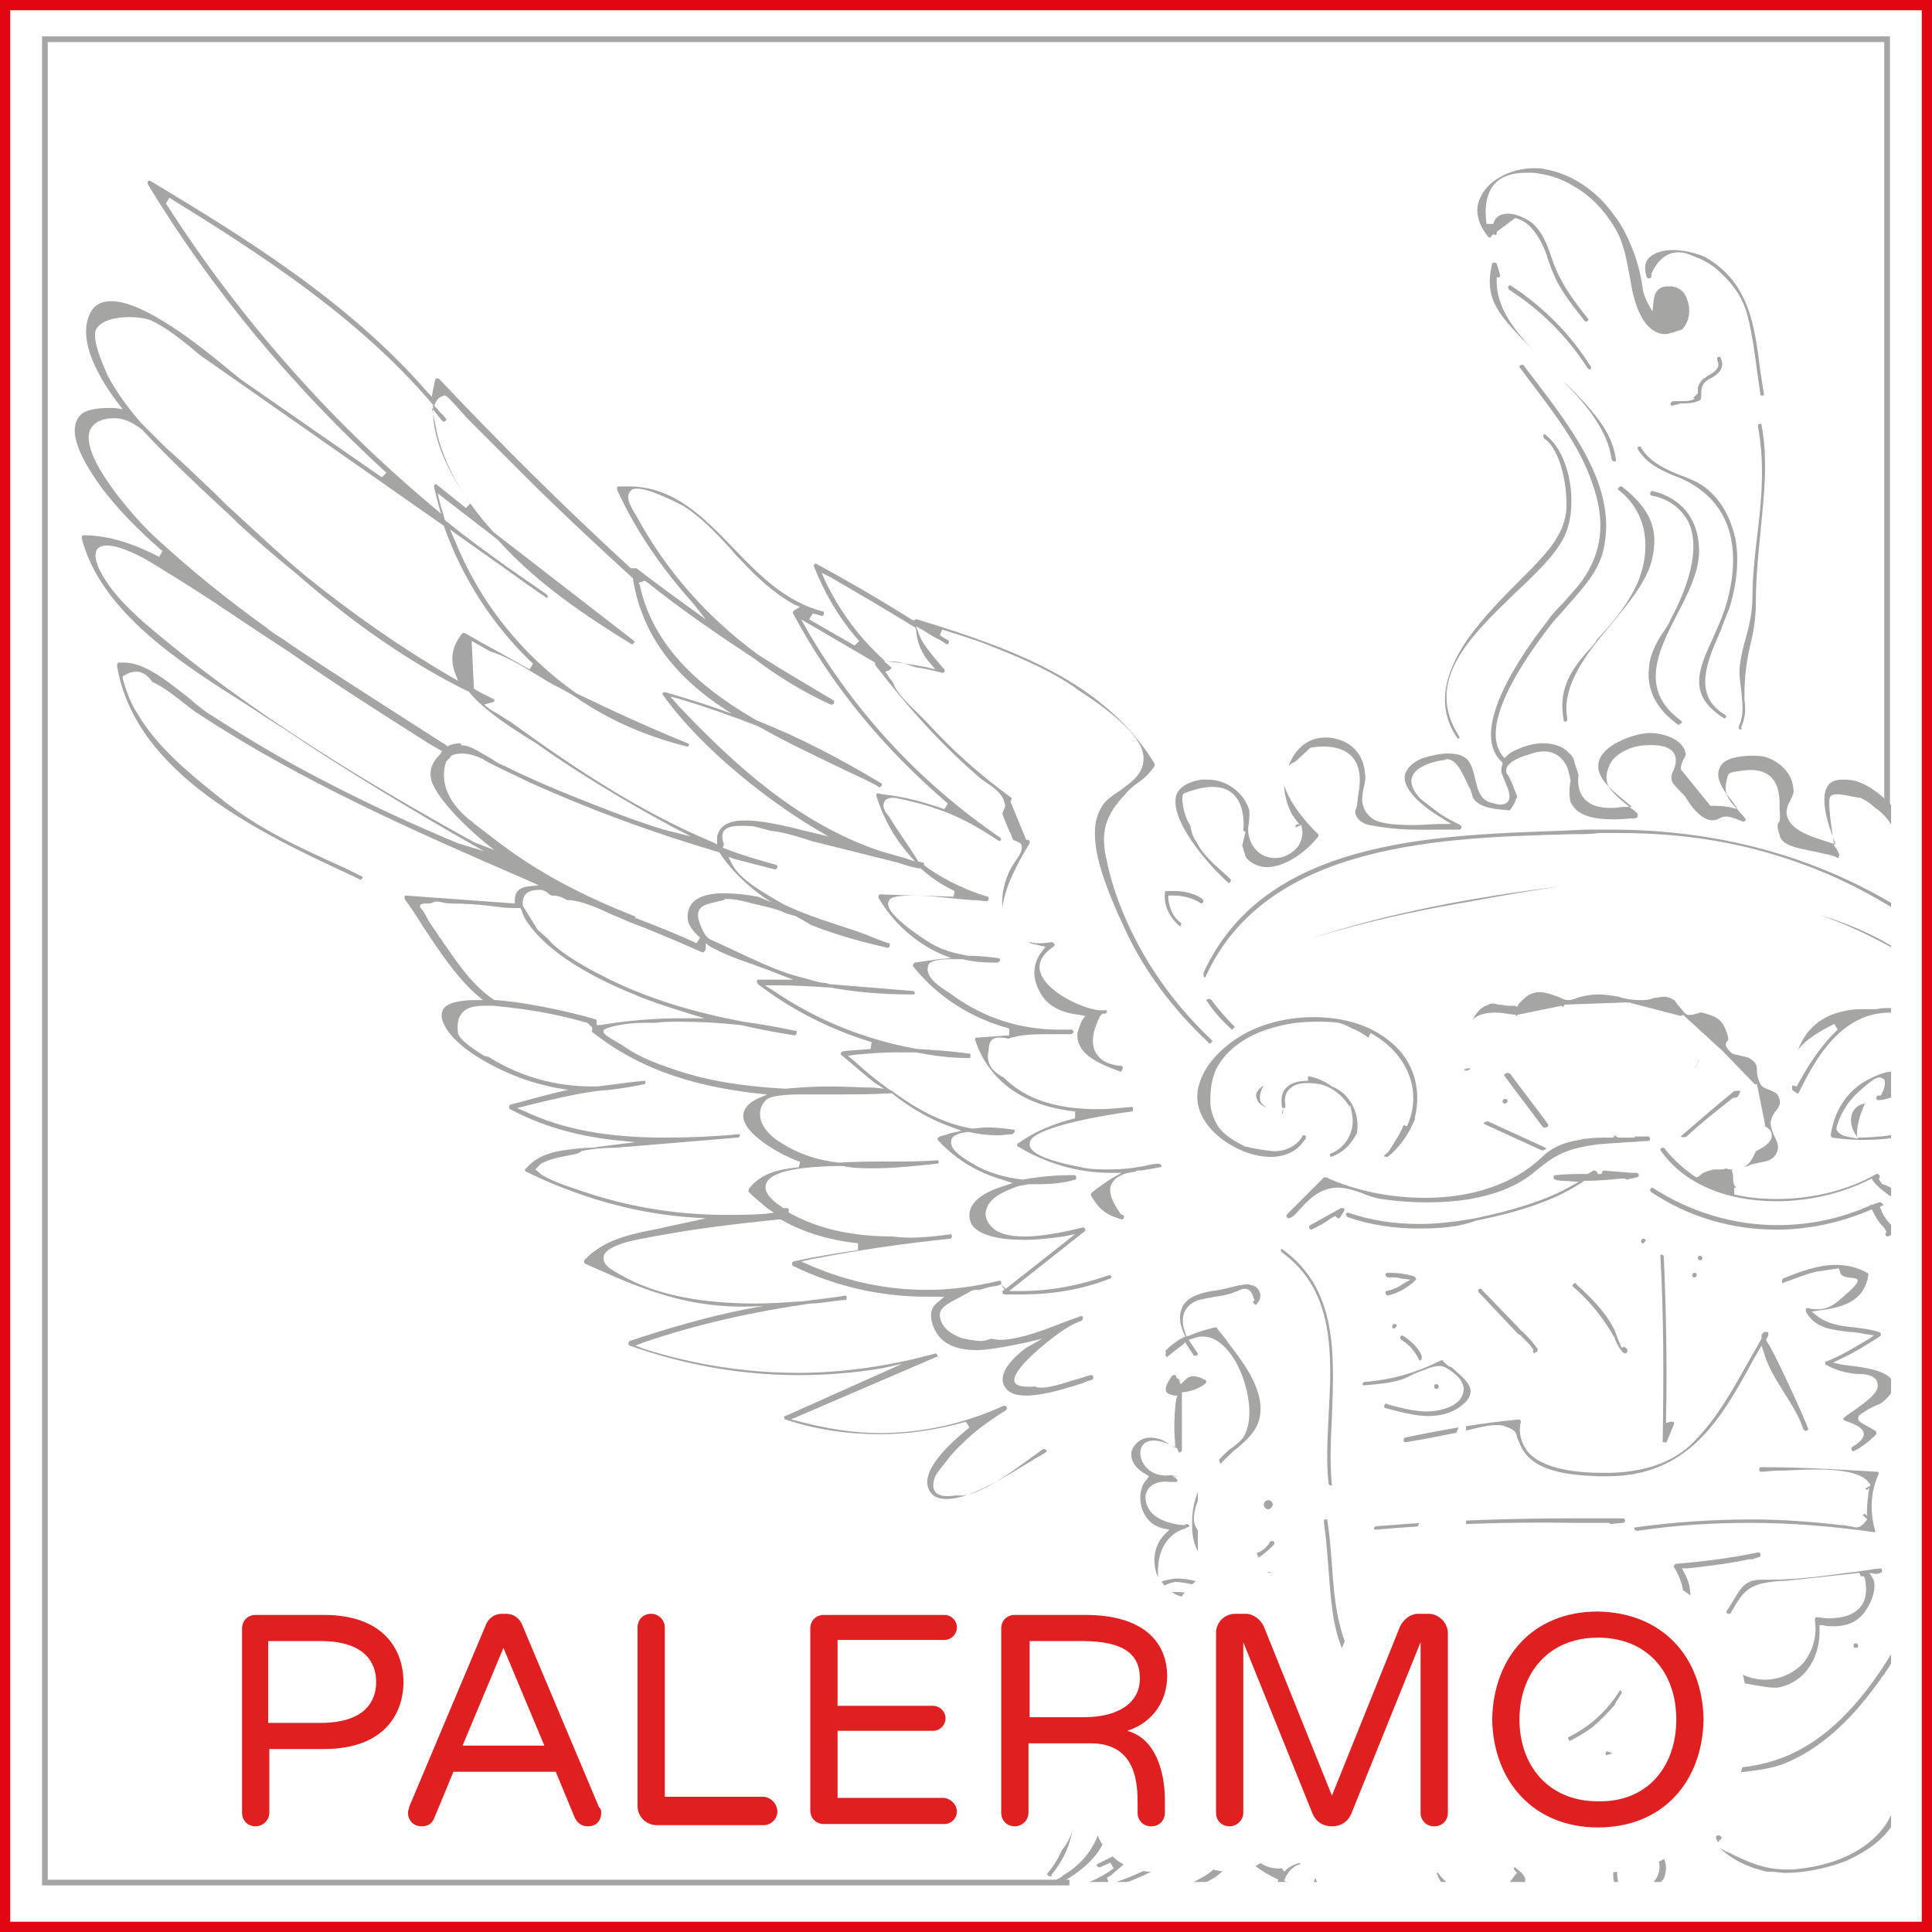 <?xml version="1.0" encoding="utf-8"?>
<!-- Generator: Adobe Illustrator 21.1.0, SVG Export Plug-In . SVG Version: 6.00 Build 0)  -->
<svg version="1.1" id="Livello_1" xmlns="http://www.w3.org/2000/svg" xmlns:xlink="http://www.w3.org/1999/xlink" x="0px" y="0px"
	 viewBox="0 0 170 170" style="enable-background:new 0 0 170 170;" xml:space="preserve">
<style type="text/css">
	.st0{fill:#FFFFFF;}
	.st1{opacity:0.4;}
	.st2{fill:none;}
	.st3{fill:#1D1D1B;}
	.st4{fill:#E20613;}
	.st5{fill:#E01F21;}
</style>
<rect class="st0" width="170" height="170"/>
<rect class="st0" width="170" height="170"/>
<g>
	<g>
		<g class="st1">
			<g>
				<rect x="4.4" y="3.3" class="st2" width="163.1" height="163.1"/>
			</g>
			<g>
				<path class="st3" d="M146.5,29.4c-0.8,0-1.6-0.6-2.1-1.6c-0.6-1.1-0.8-2.3-1-3.5c-0.3-1.5-0.5-3-1.4-4.4
					c-0.9-1.5-2.1-2.7-3.5-3.5c-1.1-0.7-2.4-1.1-3.7-1.2c-0.2,0-0.3,0-0.5,0c-1.2,0-2.2,0.3-2.8,1c-0.7,0.8-0.9,2-0.7,3.5h0.6
					c0.2-0.8,0.9-0.9,1.3-0.9c0.6,0,1.4,0.3,2.1,0.8c0.9,0.8,1.3,1.8,1.7,3c0.7,2.2,2,3.9,3.2,5.4c0.1,0.1,0.1,0.2,0,0.2
					c0,0.1-0.1,0.1-0.2,0.1l-0.1-0.1c-1-1.3-2.1-2.6-2.7-4.1c-0.2-0.4-0.3-0.8-0.5-1.3c-0.1-0.4-0.3-0.9-0.5-1.3
					c-0.3-0.6-0.6-1.1-1.1-1.6c-0.3-0.3-0.8-0.6-1.2-0.7h-0.1l-1.6,1.2v0.1c0,0.1,0,0.1,0,0.1l-0.1,0.1l-0.2-0.1l-0.2,0.2
					c0,0.1-0.1,0.1-0.2,0.1c-1-1.2-1.3-2.5-0.7-3.6c0.7-1.5,2.7-2.5,4.7-2.5c0.3,0,0.7,0,1,0.1c2.3,0.4,4.5,1.9,6,4
					c0.8,1,1.4,2.3,1.9,3.7c0.3,0.9,0.5,1.8,0.6,2.5c0.1,0.8,0.3,1.2,0.5,1.6l0.4,0.7l0.1-0.9c0.1-0.9,0.5-1.3,1.3-1.3
					c0.1,0,0.2,0,0.3,0c0.7,0.1,1.2,0.5,1.4,1.3c0.3,0.9,0.1,1.9-0.5,2.5C147.3,29.2,146.9,29.4,146.5,29.4z"/>
			</g>
			<g>
				<path class="st3" d="M155,34.8c-0.1,0-0.1,0-0.1-0.1c-0.1-0.7-0.2-1.4-0.3-2.1c-0.2-1.5-0.4-3.1-0.8-4.7
					c-0.4-1.6-1.2-2.8-2.4-3.9c-0.7-0.7-1.6-1.2-2.5-1.5c-0.4-0.2-0.8-0.3-1.2-0.3c-1,0-1.8,0.6-2.4,1.9v0.1v0.1c0,0.1,0,0.1,0,0.1
					s-0.1,0.1-0.2,0.1c-0.1,0-0.2-0.1-0.2-0.1c-0.2-0.7-0.2-1.2,0.1-1.6c0.4-0.5,1.2-0.8,2.2-0.8s2.1,0.3,2.8,0.6
					c3.9,2.2,4.4,6,4.9,10.1c0.1,0.6,0.2,1.3,0.3,1.9c0,0.1,0,0.1,0,0.2C155.1,34.8,155,34.8,155,34.8z"/>
			</g>
			<g>
				<path class="st3" d="M139.9,32.5c-0.1,0-0.1,0-0.2-0.1c-1.8-2.8-4.1-5.1-6.9-6.9c-0.1-0.1-0.1-0.2-0.1-0.2
					c0-0.1,0.1-0.2,0.2-0.2c2.9,1.9,5.3,4.3,7.1,7.2c0,0.1,0,0.1,0,0.1C140.1,32.4,139.9,32.5,139.9,32.5z"/>
			</g>
			<g>
				<path class="st3" d="M142.1,40.6c-0.1,0-0.2,0-0.3-0.2c-0.3-2.4-2.1-4.7-4.2-6.8c0.7,0.6,1.3,1.3,1.8,1.8
					c1.3,1.5,2.5,2.9,2.8,5.1C142.2,40.6,142.1,40.6,142.1,40.6z M135.3,31.2c-0.9-0.9-1.7-1.7-2.4-2.5c-1.5-1.7-2.2-3.1-1.6-5.5
					c0-0.1,0.1-0.1,0.2-0.1c0,0,0.1,0,0.2,0.1l0.3,1c0,0.1,0,0.1,0,0.1l-0.1,0.1h-0.2v0.2C131.6,27,133.3,29.2,135.3,31.2z"/>
			</g>
			<g>
				<path class="st3" d="M128.4,65c-0.1,0-0.1,0-0.2-0.1c-1.7-2.5-1.3-5.4,0.9-8.6c1.4-2,3.2-3.8,4.9-5.5l0.8-0.8
					c1.3-1.4,2.7-2.8,3-4.9c0.2-1.6-0.3-5.4-1.9-6.5c-0.1-0.1-0.1-0.2-0.1-0.3s0.1-0.1,0.1-0.1c2.4,1.7,3,6.6,1.7,9.1
					c-0.8,1.6-2.5,3.2-4.4,5c-3.7,3.6-8,7.6-4.8,12.5C128.4,64.9,128.4,64.9,128.4,65C128.6,64.9,128.5,65,128.4,65z"/>
			</g>
			<g>
				<path class="st3" d="M137.7,63.5c-0.1,0-0.1,0-0.1-0.1c-0.5-2.6,0.5-4.3,2.1-6.1c0.3-0.3,0.6-0.6,0.8-1c1.3-1.4,2.4-2.7,3.3-4.4
					c1.4-2.7,1.6-6.5-1.4-8.8c-0.1-0.1-0.1-0.1,0-0.1c0-0.1,0.1-0.2,0.2-0.2h0.1c2.7,2.1,3.4,4.1,2.5,7c-0.6,1.7-2,3.4-3.4,5.1
					c-2.2,2.6-4.4,5.4-3.9,8.3c0,0.1,0,0.1,0,0.2C137.8,63.5,137.7,63.5,137.7,63.5z"/>
			</g>
			<g>
				<path class="st3" d="M147.7,63.8C147.7,63.8,147.6,63.7,147.7,63.8c-1.4-1-2.9-2.6-2.6-5.1c0.1-1.2,0.7-2.3,1.4-3.3
					c0.2-0.3,0.4-0.6,0.5-0.9c0.7-1.3,2.9-5.6,1.6-8.5c-0.6-1.2-1.7-2.1-3.3-2.4c0,0-0.1,0-0.1-0.2c0-0.1,0.1-0.2,0.2-0.2
					c2.5,0.6,4,2.4,4.1,5c0.1,1.9-0.9,3.9-1.9,5.8c-1.7,3.3-3.4,6.7,0.3,9.4c0.1,0.1,0.1,0.2,0.1,0.2
					C147.8,63.7,147.7,63.8,147.7,63.8z"/>
			</g>
			<g>
				<path class="st3" d="M151.7,63.2L151.7,63.2c-3.2-2-2.3-4.2-1-7c0.4-0.9,0.8-1.8,1.1-2.7c1-3.2,1.8-9-4.1-11.5l-0.3-0.1
					c-1.4-0.6-2.5-1.1-3.3-2.4c0-0.1,0-0.1,0-0.1c0-0.1,0.1-0.1,0.2-0.1c0.1,0,0.1,0,0.1,0.1c0.8,1.3,2.2,1.9,3.4,2.4
					c0.9,0.3,1.8,0.7,2.5,1.3c1.5,1.3,2.1,3,2.4,4.3c0.3,1.7,0.2,3.5-0.4,5.7c-0.2,0.7-0.6,1.5-0.9,2.4c-1.2,2.7-2.5,5.7,0.4,7.4
					c0,0,0.1,0.1,0.1,0.2C151.9,63.1,151.8,63.2,151.7,63.2z"/>
			</g>
			<g>
				<path class="st3" d="M153.2,64.2c-0.1,0-0.1,0-0.2-0.1c0-0.1,0-0.1,0-0.2c0.5-1,0.3-2.2,0.2-3.3c-0.1-0.7-0.2-1.5-0.1-2.1
					c0.1-0.8,0.3-1.6,0.5-2.3c0.3-1.1,0.6-2.3,0.6-3.6c0-1.8,0.2-3.6,0.4-5.3c0.4-3.2,0.7-6.4,0.1-9.7c0-0.1,0-0.1,0-0.2
					c0-0.1,0.1-0.1,0.2-0.1c0.1,0,0.1,0,0.1,0.1c0.6,3.1,0.2,6.4-0.1,9.5c-0.2,2-0.4,4.1-0.4,6.2c0,1.3-0.2,2.5-0.5,3.7
					c-0.3,1.3-0.5,2.7-0.5,4.2c0,0.2,0,0.4,0,0.6c0.1,0.9,0.1,1.5-0.3,2.4C153.3,64.2,153.2,64.2,153.2,64.2z"/>
			</g>
			<g>
				<path class="st3" d="M147.1,35.7c0,0-0.1,0-0.1-0.1s0-0.2,0.2-0.3c0.1,0,0.3,0,0.5,0c0.5,0,1.1,0,1.4-0.2L149,35l0.4-0.4l0,0
					c0,0,0-0.1,0-0.2c0-0.1,0-0.2,0-0.3c0.1-0.3,0.2-0.5,0.5-0.8c0.1,0,0.2-0.1,0.3-0.2c0.4-0.2,0.9-0.5,1-0.9c0-0.2,0-0.3-0.1-0.5
					c0-0.1,0-0.1,0-0.2s0.1-0.1,0.2-0.1c0.1,0,0.1,0,0.1,0.1c0.2,0.4,0.2,0.8-0.1,1.2c-0.2,0.2-0.4,0.4-0.6,0.5l-0.2,0.1
					c-0.4,0.2-0.8,0.5-0.8,1.2v0.1c0,0.5,0,0.6-0.3,0.7c-0.5,0.2-1,0.2-1.6,0.2C147.7,35.6,147.4,35.6,147.1,35.7L147.1,35.7z"/>
			</g>
			<g>
				<path class="st3" d="M103.8,81.5C103.8,81.5,103.7,81.5,103.8,81.5c-0.9-0.8-1.4-1.8-1.3-2.9c0-0.1,0-0.2,0.2-0.2s0.4,0,0.6,0
					c0.9,0,1.8,0.2,2.5,0.7c0,0,0.1,0.1,0.1,0.2s-0.1,0.2-0.2,0.2c-0.8-0.5-1.6-0.7-2.5-0.7h-0.4v0.3c0.1,0.8,0.4,1.6,1.1,2.1
					c0.1,0.1,0.1,0.1,0,0.1C104,81.5,103.8,81.5,103.8,81.5z"/>
			</g>
			<g>
				<path class="st3" d="M113,69.1c0,0.9,0.3,1.8,0.7,2.6l0.1,0.1c0.1,0.2,0.5,0.7,0.6,0.8l-0.2-0.1l-0.2,0.1v0.2l0.5-0.2
					c0.2,0.7,0.1,1.3-0.3,1.9c-0.5,0.6-1.2,1-2,1c-1.1,0-2-0.7-2.3-1.9c-0.1-0.4-0.1-0.8,0-1.2c0-0.4,0.1-0.8,0-1.2
					c-0.5-1.5-2-2.6-3.6-2.6c-0.2,0-0.4,0-0.6,0c-1.2,0.2-2,0.7-2.2,1.4c-0.6,2.1,2.7,6,4.5,7.6l0.1,0.1c0.1,0,0.2-0.1,0.2-0.2v-0.1
					l-0.3-0.3c-1-0.9-2.2-1.9-2.7-3c-0.6-0.8-0.4-1.3-0.7-1.7c-0.4-0.6-0.8-2.4-0.4-2.6c5.4-2.1,5.3,2.3,5.2,3.3l0.2,0.1l-0.3,1.2
					c0.1,0.2,0.1,0.4,0.2,0.6c0.1,0.4,0.1,0.5,0.5,0.8s0.9,0.5,1.5,0.5c1.6,0,3.5-1.4,4.5-2.7v-0.2C115.3,72.8,113.5,70.8,113,69.1z
					"/>
			</g>
			<g>
				<path class="st3" d="M167.7,74.8c0-0.4-0.1-0.8-0.1-1.2c0-0.3,0-0.7,0-1c-0.8-1.7-2.8-3.5-4.4-3.9c-0.4-0.1-0.8-0.1-1.1-0.1
					c-0.6,0-1.1,0.2-1.3,0.6c-0.5,0.8-0.3,2.4,0.5,4.5l0.2,0.6l-0.6-0.2c-1.6-0.5-3.6-1.1-3.7-2.6c0-0.3,0.1-0.7,0.3-1
					c0.2-0.4,0.4-0.8,0.3-1.1c-0.1-1.5-1.4-2.5-2.5-2.8c-0.3-0.1-0.7-0.1-1.2-0.1c-1,0-2.3,0.2-2.7,0.9c-0.6,1,0.2,2.1,1.1,3.2
					l0.4,0.6l-0.8-0.2c-0.1,0-0.1,0-0.1,0c-0.5-0.1-1-0.1-1.4-0.1h-0.1l-2.6-3.2v-0.1c0-0.2,0.1-0.5,0.2-0.7
					c0.1-0.2,0.3-0.5,0.2-0.7c-0.3-1.2-2-1.7-3.1-1.7c-1.3,0-3.8,0.9-4.4,2.2c-0.7,1.5,0.9,2.7,2.2,3.8l0.6,0.5h-0.8
					c-4.6,0.7-3.9-2.8-3.9-2.8s-0.2-0.7-0.3-0.9c-0.1-0.4-0.1-0.7-0.6-1.1c-0.7-0.7-1.6-0.8-2.3-0.8c-0.5,0-1,0.1-1.6,0.3
					c-0.5,0.2-1.1,0.4-1.5,0.8l-0.2,0.2l-0.2-0.2c-2.1-2.7,1.9-8.5,4.4-11.7c0.5-0.6,1-1.1,1.5-1.7c1.4-1.6,2.8-3.1,3.1-5.3
					c0.9-5.2-3-10.2-6.1-14.3c-0.3-0.4-0.7-0.9-1-1.3c0-0.1-0.1-0.1-0.2-0.1c-0.1,0-0.2,0.1-0.2,0.1s0,0,0,0.1
					c0.3,0.4,0.6,0.8,0.9,1.2c2.1,2.8,4.4,5.7,5.5,9c1.2,3.3,0.9,6.1-0.9,8.6c-0.5,0.7-1.1,1.3-1.6,1.9c-0.5,0.5-1,1-1.4,1.6
					c-2.2,2.8-7,9.6-4.1,12.4l0.1,0.1v0.2c-0.1,0.2-0.1,0.4-0.1,0.6c0,0.1,0.2,0.5,0.3,0.8c0.3,0.7,0.6,1.4,0.3,1.8
					c-0.1,0.2-0.4,0.3-0.7,0.3c-0.2,0-0.5-0.1-0.9-0.2c-0.9-0.3-1.1-1.2-1.3-2.1c-0.2-0.8-0.4-1.6-1-1.9c-0.3-0.2-0.8-0.3-1.4-0.3
					c-0.7,0-1.5,0.2-2.2,0.4c-1,0.4-1.5,1-1.6,1.6c-0.1,1,1.1,2.4,3.3,3.7l0.8,0.5h-0.9c-0.7,0-1.6,0.1-2.4,0.1
					c-2.1,0-3.3-0.2-3.8-0.7c-0.9-0.8-0.8-1.7-0.6-2.6c0.1-0.4,0.2-0.9,0.1-1.3c-0.1-1.5-1.1-2.7-2.6-3c-0.3-0.1-0.6-0.1-0.9-0.1
					c-1.2,0-2.2,0.6-2.9,1.8c-0.1,0.2-0.2,0.4-0.3,0.7c0.2-0.2,0.4-0.3,0.6-0.4l1.3-1.2c0,0,4.9-1.1,4.3,3.6c-0.2,1-0.1,1.4-0.3,1.8
					c-0.2,0.4,0.2,1.2,1.2,1.4c2.7,0.5,4,0.4,6.7,0.4c0.4,0,0.8,0,1.2,0c0.1,0,0.2-0.1,0.2-0.2s0-0.1-0.1-0.2
					c-0.6-0.3-1.2-0.6-1.8-1c0,0-1.2-0.9-1.7-1.3c-2.6-2.8,1.9-3.4,1.9-3.4h0.1c0.1,0,0.2-0.1,0.3-0.1c0.9,0,1.4,1.3,1.8,2.1
					c0.1,0.2,0.1,0.3,0.2,0.4c0.1,0.1,0.1,0.3,0.2,0.5c0,0.1,0.1,0.3,0.1,0.4c0.6,0.9,1.9,1,3.2,1.1c0.1,0,0.1-0.1,0.2-0.2l0.3-0.5
					l0.1-0.3l0.1-0.2c0-0.1-0.2-0.5-0.2-0.5s-0.4-1.2-0.7-1.5c-0.5-1.1,1.9-1.7,1.9-1.7c1.8-0.7,2.8,0,3.3,0.9
					c0.2,0.3,0.4,1.4,0.4,1.4s-0.1,0.5-0.1,0.9c0,0.3,0,0.6,0.1,1c0.1,0.1,0.1,0.2,0.2,0.3c0.5,0.8,1.7,1.2,3.6,1.2
					c0.7,0,1.4-0.1,1.9-0.1c0.1,0,0.2-0.1,0.2-0.2s0-0.1,0-0.2c-0.1-0.1-0.3-0.3-0.6-0.5c-1-0.8-1.8-1.5-2-2
					c-0.3-0.7-0.1-1.4,0.3-2.1c0.6-0.8,1.7-1.3,2.7-1.4c4.2-0.4,2.7,2.3,2.7,2.3s-0.3,0.5,0,1c0.2,0.3,1.1,1.2,1.1,1.2
					s1.5,2.8,3,1.9c0.7-0.4,1.5,0.1,2.1,0.3c0.1,0,0.1-0.1,0.2-0.1c0-0.1,0-0.1,0-0.1c-0.1-0.2-0.2-0.3-0.4-0.5
					c-0.6-0.8-1.6-1.4-1.3-2.8c0.2-0.9,0.1-0.8,1.5-1c3.8-0.5,3.1,3.3,3.2,3.5c0,0.3,0.1,0.9-0.1,1.1c-0.2,0.2,0,0.8,0.1,1.1
					c0.2,1.1,2.3,1.2,3.8,1.6c0.5,0.1,1,0.2,1.3,0.4c0,0,0.1,0,0.1-0.1s0.1-0.2,0-0.3c-0.1-0.3-0.4-0.7-0.4-0.7s-0.6-3.5-0.4-4.2
					s2.1,0,2.7,0c0.4,0.2,0.8,0.4,1.2,0.8c1.8,1.2,2.5,3.1,1.9,5.6v0.1l0,0v0.1c0,0.1,0.1,0.1,0.1,0.1c0.1,0,0.3,0.1,0.4,0.1
					C167.5,75.8,167.6,75.3,167.7,74.8z"/>
			</g>
			<g>
				<path class="st3" d="M108.4,90.6C108.4,90.6,108.3,90.6,108.4,90.6c-0.9-0.8-1.6-1.6-2.2-2.5c-0.1-0.1,0-0.1,0-0.1
					c0-0.1,0.1-0.1,0.2-0.1s0.1,0,0.2,0.1c0.6,0.8,1.3,1.6,2,2.3c0.1,0.1,0.1,0.1,0,0.1C108.5,90.5,108.5,90.6,108.4,90.6z"/>
			</g>
			<g>
				<path class="st3" d="M130.6,98.9c1.7,0.8,3.3,1.5,5,2.3c0.1,0.1,0.6-0.1,0.4-0.2c-1.7-0.8-3.3-1.5-5-2.3
					C130.9,98.6,130.4,98.8,130.6,98.9z"/>
			</g>
			<g>
				<path class="st3" d="M132.4,97.1c0.3,0,0.4-0.4,0-0.4C132.2,96.7,132.1,97.1,132.4,97.1z"/>
			</g>
			<g>
				<path class="st3" d="M129,94.2c0.2,0,0.6-0.2,0.2-0.2C129,94,128.6,94.2,129,94.2z"/>
			</g>
			<g>
				<path class="st3" d="M136.2,98.9c-1.1-1.5-2.2-2.9-3.3-4.4c-0.2-0.2-0.7,0-0.5,0.2c1.1,1.5,2.2,2.9,3.3,4.4
					C135.9,99.4,136.4,99.1,136.2,98.9z"/>
			</g>
			<g>
				<path class="st3" d="M149.1,94c0.2-0.3,0.3-0.5,0.3-0.6l0.1-0.2C149.4,93.5,149.3,93.8,149.1,94z"/>
			</g>
			<g>
				<path class="st3" d="M148.4,100c1.3-1.2,2.7-2.3,4.1-3.4c0.1,0,0.3,0,0.4-0.1c0.1-0.1,0.1-0.2,0.2-0.4c0.2-0.2-0.4-0.1-0.5-0.1
					c-1.6,1.3-3.1,2.6-4.6,3.9C147.7,100.1,148.3,100.1,148.4,100z"/>
			</g>
			<g>
				<path class="st3" d="M113.4,107.2c-0.1,0-0.2-0.1-0.2-0.1c0-0.1,0-0.1,0-0.2l3.3-3.3h0.1h0.1c2.6,1.2,5.7,1.8,8.7,1.8
					c4.3,0,7.9-1.3,10.3-3.6c0.8-0.8,1.9-1.3,3.3-1.5l0.4-0.1l0,0h0.2c0.6-0.1,1.2-0.1,2-0.1h0.4l-0.2-0.5c0,0.1,0.2,0.4,0.2,0.4
					l0.2-0.1l0,0v0.1l0.2,0.1h1.4l0.1-0.1h0.1h1c0.1,0,0.2,0.1,0.2,0.2c0,0,0,0.2-0.2,0.2c-0.6,0-1.1,0.1-1.7,0.1
					c-1.1,0.1-2.3,0.1-3.4,0.3c-2.5,0.4-3.4,1.1-5.1,2.5c-1.4,1.1-3.2,1.8-5.4,2.2c-1.2,0.2-2.5,0.3-3.8,0.3s-2.7-0.1-4.1-0.3
					c-0.4-0.1-1-0.2-1.6-0.5c-0.8-0.3-1.6-0.5-2.2-0.5h-0.1c-1.6,0.1-2.5,1.1-3.4,2.1C114,106.8,113.8,107.1,113.4,107.2
					C113.4,107.2,113.4,107.2,113.4,107.2z"/>
			</g>
			<g>
				<path class="st3" d="M115.4,108.2c-0.1,0-0.2-0.1-0.2-0.2s0-0.2,0.1-0.2c0.9-0.5,1.8-1,2.7-1.5c0,0,0,0,0.1,0
					c0.2,0,0.2,0.1,0.2,0.1v0.1L118,107c-0.1,0.2-0.2,0.2-0.2,0.2c-0.1,0-0.1,0-0.2-0.1l-0.1-0.1l-0.4,0.2
					C116.6,107.6,116,107.9,115.4,108.2L115.4,108.2z M124.9,108.1c-2.2,0-4.3-0.3-6.3-1c0,0-0.1,0-0.1-0.1l-0.1-0.2l0.2-0.1
					c2.1,0.7,4.1,1,6.3,1c1.6,0,3.2-0.2,4.9-0.5c3.4-0.7,6.2-1.6,8.2-2.7l0.9-0.5l-1.3-0.1c-0.2,0-0.5,0-0.7-0.1
					c-0.2,0-0.2-0.2-0.2-0.2c0-0.1,0-0.2,0.2-0.2c0.9-0.1,1.8-0.1,2.7-0.1h0.1l0.5-0.3c0,0,0,0,0.1,0s0.2,0.1,0.2,0.1l0.1,0.2h0.3
					l0.1-0.2c0-0.1,0.1-0.1,0.1-0.1l2.5,0.2l0,0h0.1h0.3c0.1,0,0.2,0.1,0.2,0.2c0,0,0,0.2-0.2,0.2l-0.9,0.2l-0.1-0.1h-0.3
					c-1,0.1-2.1,0.2-3.1,0.2h-0.1h-0.1c-2.7,1.9-6.5,2.9-9.5,3.5C128.3,108,126.6,108.1,124.9,108.1z"/>
			</g>
			<g>
				<path class="st3" d="M166.1,108.8c-0.1,0-0.2-0.1-0.2-0.2s0.1-0.2,0.1-0.2l-0.3-0.5c0,0-0.3-0.1-0.9-1.3l-0.1-0.2l-0.2,0.1
					c-2.6,1.1-5.4,1.7-8.2,1.7c-3.9,0-7.7-1.1-11-3.3c-0.1-0.1-0.1-0.1-0.1-0.2s0.1-0.2,0.2-0.2c3.4,2.2,7.2,3.3,11,3.3
					c2.9,0,5.7-0.6,8.3-1.8h0.1l0,0l0.5-0.2c0,0,0,0,0.1,0c0.2,0,0.2,0.1,0.3,0.2c0,0.1,0,0.1-0.1,0.1l-0.2,0.1l0.1,0.2
					c0.3,0.8,0.8,1.4,1.5,1.8l0,0c0,0,0,0,0,0.1s0,0.1-0.1,0.2L166.1,108.8L166.1,108.8z"/>
			</g>
			<g>
				<path class="st3" d="M117.1,130.7c0,0-0.2,0-0.2-0.2c-0.2-1.8-0.1-3.7,0-5.8c0.3-5.4,0.6-11.1-4.1-14.5
					c-0.1-0.1-0.1-0.2-0.1-0.2c0-0.1,0.1-0.1,0.1-0.1c4.9,3.5,4.6,9.2,4.4,14.7c-0.1,2-0.2,4.2,0,6.1v0.1
					C117.2,130.7,117.1,130.7,117.1,130.7z"/>
			</g>
			<g>
				<path class="st3" d="M143.3,160.5c-0.1,0-0.1,0-0.2-0.1c0-0.1,0-0.2,0-0.2l0.1-0.2l-0.1-0.1c-0.3-0.4-0.5-0.7-0.7-1
					c-0.9-1.3-1.6-2.4-4.4-2.7c-0.8-0.1-1.5-0.1-2.3-0.1s-1.7,0-2.5-0.2c-3.8-0.5-7.3-1.9-10-3.7c-1.9-1.3-3.8-3.9-5-6.9
					c-1-2.2-1.1-4.8-1.3-7.2c-0.1-1.3-0.2-2.7-0.4-4.1c0-0.1,0-0.1,0-0.2c0-0.1,0.1-0.1,0.2-0.1s0.1,0,0.1,0.1
					c0.2,1.3,0.3,2.6,0.4,3.9c0.2,3.1,0.5,6.3,2.3,9.1c2.6,4.1,5.4,6.3,9.4,7.6c2,0.7,4.1,0.8,6,0.9c1.5,0.1,3,0.2,4.5,0.5
					c1.7,0.4,2.3,1.3,3,2.4c0.3,0.5,0.6,1,1.1,1.5l0.4,0.4l0.1-0.5c0.4-1.6,0.8-2.8,2.5-3.3c1.5-0.4,3-0.5,4.5-0.6
					c2-0.1,4-0.3,6-1.1c3.5-1.4,6.6-4.4,9.5-9.2c1.2-2,1.9-4,2.2-6.3c0-0.1,0.5-5.9-0.3-6.7c-0.1-0.1-0.3-0.2-0.4-0.2h-0.1
					c-0.1,0-0.2-0.1-0.2-0.2c0-0.1,0-0.1,0.1-0.1s0.2,0,0.3,0c0.3,0,0.5,0.1,0.7,0.2c0.5,0.5,0.5,1.8,0.5,2.8c0,0.2,0,0.4,0,0.6
					c0.1,4.4-1,8.2-3.5,11.8c-1.9,2.7-4.6,6.1-8.6,7.8c-1.1,0.5-2.7,0.7-4.5,0.9c-3.7,0.5-7.8,1-8.5,4.1c0,0.1-0.1,0.1-0.1,0.1h-0.2
					v0.2c0,0,0,0.1-0.1,0.1H143.3z"/>
			</g>
			<g>
				<path class="st3" d="M163.3,145c-0.2,0-0.2-0.1-0.2-0.2s0-0.2,0.2-0.2c0.1,0,0.2,0.1,0.2,0.2S163.5,145,163.3,145z"/>
			</g>
			<g>
				<path class="st3" d="M132.8,150.8c-0.3,0-0.4,0-0.5-0.3v-0.1l-0.1-0.1c-0.4-0.4-0.7-0.8-1.1-1.2c-2.3-2.4-4.7-4.9-7.6-6.7
					c0,0-0.1-0.1-0.1-0.2c0-0.1,0.1-0.2,0.2-0.2c3,1.8,5.4,4.4,7.7,6.9c0.5,0.5,1,1.1,1.5,1.6c0.1,0.1,0.1,0.2,0,0.2
					C132.9,150.8,132.8,150.8,132.8,150.8z"/>
			</g>
			<g>
				<path class="st3" d="M136.7,148.8c-0.1,0-0.1,0-0.2-0.1l-0.1-0.1c-0.1,0-0.1-0.2,0-0.2l0.2-0.4c0.2,0.2,0.3,0.3,0.3,0.4
					C136.9,148.6,136.9,148.7,136.7,148.8L136.7,148.8z M136.2,148c-0.7,0-2.3-1.5-3-2.1c-0.2-0.1-0.3-0.3-0.4-0.3
					c-1.3-1.1-2.6-2.3-3.8-3.5c-0.1-0.1-0.1-0.1,0-0.2c0-0.1,0.1-0.1,0.2-0.1c0,0,0.1,0,0.1,0.1l0.2,0.1c1.9,1.8,3.9,3.6,6,5.2
					c0.1,0.1,0.2,0.2,0.4,0.2c0.2,0.2,0.6,0.4,0.9,0.6H136.2z"/>
			</g>
			<g>
				<path class="st3" d="M140.8,146.8c0,0-0.1,0-0.1-0.1l-4.7-3.9c-0.1-0.1-0.1-0.1,0-0.1c0-0.1,0.1-0.2,0.2-0.2c0,0,0.1,0,0.1,0.1
					l4.7,3.9c0.1,0.1,0.1,0.1,0,0.1C141,146.7,140.8,146.8,140.8,146.8z"/>
			</g>
			<g>
				<path class="st3" d="M152.4,154.2c0,0-0.1,0-0.1-0.1s0-0.2,0-0.2l0.1-0.3l-0.3-0.1c-1.6-0.7-3.3-1.5-4.8-2.5
					c-0.2-0.1-0.6-0.4-1-0.8c-1.7-1.4-2.5-2-2.9-2l0,0h-0.1c-0.2,0-0.2,0.1-0.8,1.1c-0.2,0.3-0.4,0.6-0.4,0.7c-0.6,0.7-1.3,1.4-2,2
					c-1,0.7-2,1.3-3.5,1.8l0,0c-0.1,0-0.2-0.1-0.2-0.1c0-0.1,0-0.2,0.1-0.2c3.1-1.1,5.4-3.1,6.8-6.2c0,0,0.1-0.1,0.2-0.1
					c0.1,0,0.1,0,0.1,0c2.6,3,6,4.7,9.8,6.4c0,0,0.1,0,0.1,0.1s-0.1,0.2-0.1,0.2L152.4,154.2L152.4,154.2z"/>
			</g>
			<g>
				<path class="st3" d="M144.2,155c-1,0-2-0.2-2.8-0.5c-0.2-0.1-0.1-0.2-0.1-0.3c0,0,0-0.1,0.1-0.1c1,0.4,1.9,0.6,2.9,0.6
					c0.2,0,0.4,0,0.5,0s0.3,0,0.6-0.1c0.7-0.1,1.8-0.4,2.3-0.4c0.1,0,0.2,0,0.2,0l0.3,0.2c-0.6,0.3-1.5,0.4-2.2,0.5
					c-0.2,0-0.4,0-0.5,0.1C145.1,154.9,144.7,155,144.2,155z M148.3,153.7v-0.1c0,0,0,0,0.1-0.1c0.1,0,0.1,0,0.1,0
					c0.1,0,0.1,0.1,0.2,0.1c0.1,0.1,0.1,0.2,0,0.3s-0.1,0.2-0.2,0.3L148.3,153.7z"/>
			</g>
			<g>
				<path class="st3" d="M143.4,145.4c-0.2,0-0.2-0.1-0.2-0.2c0-0.1,0.1-0.2,0.2-0.2c0.2,0,0.2,0.1,0.2,0.2
					C143.6,145.3,143.5,145.4,143.4,145.4z"/>
			</g>
			<g>
				<path class="st3" d="M144.8,144.3c-2.2,0-4.8-1.6-6.3-3.1c-0.1-0.1-0.1-0.1,0-0.2c0-0.1,0.1-0.1,0.2-0.1c0,0,0.1,0,0.1,0.1
					c1.3,1.3,2.6,2.2,4.1,2.6c0.7,0.2,1.4,0.3,2.1,0.3h0.2h0.1c1.5-0.6,2.4-1.5,2.7-2.5s0.1-2.2-0.7-3.5l0,0l0,0c0,0-0.1-0.1,0-0.1
					c0-0.1,0.1-0.2,0.2-0.2c2.4-0.2,4.8-0.5,7.2-1l0,0c0.2,0,0.2,0.1,0.2,0.2c0,0.1,0,0.2-0.1,0.2l-0.6,0.2h-0.1h-0.2
					c-1.8,0.4-3.6,0.6-5.4,0.8H148l0.2,0.4c0.5,0.8,0.7,2,0.4,3.1c-0.2,1.1-0.8,2-1.6,2.4C146.3,144.1,145.6,144.3,144.8,144.3z"/>
			</g>
			<g>
				<path class="st3" d="M149.8,150.4c-0.1,0-0.1-0.1-0.2-0.2c0-0.1,0-0.2,0.1-0.2c1.6-0.4,2.5-1.4,2.7-2.9c0-0.1,0.1-0.1,0.2-0.1
					c0.9,0.5,1.8,0.8,2.7,0.8c1.3,0,2.6-0.6,3.4-1.5c0.8-1,1.2-2.3,1-3.7c0-0.1,0-0.2,0-0.2l0.1-0.1c0.4,0,0.7,0.1,1,0.1
					c1.4,0,2.3-0.3,2.9-1c0.5-0.6,0.6-1.4,0.4-2.5l-0.1-0.2h-0.2c-0.1,0-0.1,0-0.1-0.1l-0.1-0.2l-5.5,0.6c-0.3,0-0.7,0.1-1.1,0.1
					c-0.6,0-1.3,0.1-1.8,0.2c-1.5,0.3-2,1.1-2.6,2.1c-0.1,0.2-0.2,0.3-0.3,0.5c0,0.1-0.1,0.1-0.2,0.1c-0.1,0-0.2-0.1-0.2-0.1v-0.1
					c0.3-0.4,0.5-0.8,0.7-1.1c0.7-1.2,1.1-1.7,2.5-1.7c0,0,0.5,0,0.7,0c2.2,0,4.5-0.3,6.7-0.6c1-0.1,2-0.3,3-0.4l0,0
					c0.1,0,0.1,0.2,0.1,0.2s0,0.2-0.1,0.2l-0.4,0.1l-0.6-0.1l0.3,0.5c0.2,0.3,0.2,1-0.1,1.8c-0.7,1.7-1.7,2.4-3.4,2.4
					c-0.3,0-0.6,0-0.9-0.1h-0.3v0.3c0.1,2.2-1,4.7-3.7,5.2c-0.1,0-0.2,0-0.3,0c-0.4,0-1-0.1-1.6-0.2c-0.5-0.1-1-0.2-1.4-0.2
					c-0.2,0-0.3,0-0.5,0.1c-0.3,0.2-0.5,0.5-0.7,0.9c-0.2,0.3-0.4,0.7-0.7,0.9C150.8,150.1,150.5,150.2,149.8,150.4L149.8,150.4z"/>
			</g>
			<g>
				<path class="st3" d="M136.4,140c-0.2,0-0.2-0.1-0.2-0.2c0-0.1,0.1-0.2,0.2-0.2c0.2,0,0.2,0.1,0.2,0.2
					C136.6,139.9,136.5,140,136.4,140z"/>
			</g>
			<g>
				<path class="st3" d="M134.1,140.5c-0.2,0-0.2-0.1-0.2-0.2c0-0.1,0.1-0.2,0.2-0.2c0.2,0,0.2,0.1,0.2,0.2S134.2,140.5,134.1,140.5
					z"/>
			</g>
			<g>
				<path class="st3" d="M124.7,141.4c0,0-0.1,0-0.1-0.1c0,0,0-0.2,0.2-0.2l1.2-0.1c0.1,0,0.1,0,0.1,0.1c0,0,0,0.2-0.2,0.2
					L124.7,141.4z"/>
			</g>
			<g>
				<path class="st3" d="M121,134.6c0,0-0.1,0-0.1-0.1c0,0,0-0.2,0.2-0.2c5.8-0.5,11.7-0.7,17.6-0.7c1.4,0,2.7,0,4.1,0
					c0.1,0,0.2,0.1,0.2,0.2c0,0,0,0.2-0.2,0.2l-1.1,0.1l-0.1-0.1h-0.2c-0.9,0-1.8,0-2.7,0C132.6,133.9,126.7,134.1,121,134.6
					L121,134.6z"/>
			</g>
			<g>
				<path class="st3" d="M141.4,129.9c-0.2,0-0.5,0-0.7,0c-2.7-0.1-5.7-0.4-6.8-2.5c-0.2-0.4-0.3-0.7-0.4-0.9
					c-0.1-0.5-0.2-0.7-1.1-1c-0.2-0.1-0.4-0.1-0.8-0.1c-0.8,0-1.8,0.3-2.7,0.5c-0.4,0.1-0.7,0.2-0.9,0.2c-1.5,0.3-3,0.6-4.3,0.8l0,0
					c-0.2,0-0.2-0.1-0.2-0.2s0.1-0.2,0.1-0.2c3.4-0.7,6.7-1.3,10.1-1.6c0.1,0.1,0.2,0.2,0.1,0.3c-0.2,1,0.1,1.8,0.6,2.5
					c1.3,1.6,4.4,1.9,6.7,1.9c0.2,0,0.4,0,0.6,0c3.2-0.1,5.7-1,7.4-2.8c1.9-1.9,3.3-4.4,4.7-6.9c0.4-0.7,0.8-1.4,1.2-2.1v-0.1v-0.1
					c0-0.1,0-0.3,0.3-0.4h0.1c0.1,0,0.2,0,0.2,0.1s0,0.1,0,0.2l-0.2,0.4l0.1,0.2c0.4,0.4,3.3,6.7,3.6,7.6c0,0.1,0,0.1,0,0.1
					s-0.1,0.1-0.2,0.1c-0.1,0-0.2-0.1-0.2-0.1c-0.4-1.2-1.1-2.3-1.8-3.4s-1.4-2.3-1.7-3.4l-0.2-0.6l-0.7,1.2
					C151.4,125,148.5,129.9,141.4,129.9z"/>
			</g>
			<g>
				<path class="st3" d="M164.8,134.8c-3.6-0.5-7.2-0.8-10.8-0.8c-3.3,0-6.6,0.2-9.9,0.7l0,0c-0.2,0-0.3-0.1-0.3-0.2
					c0-0.1,0-0.1,0.1-0.1c3.5-0.5,7-0.7,10.3-0.7c2.6,0,5.3,0.2,7.8,0.5c0.4,0,0.6,0.1,0.8,0.1s0.3,0.1,0.5,0.1c0.4,0,0.6-0.2,1-0.7
					l-0.4-0.4l0.2-0.1l0.2,0.2c-0.1-0.3,0.1-2.3,0.2-2.5l-0.2,0.2l-0.2-0.1l0.5-0.3c-0.5-1-2.1-1.4-4.9-1.4c-1.1,0-2.2,0.1-3.1,0.1
					c-0.6,0-1.2,0.1-1.6,0.1c-0.2,0-0.2-0.1-0.2-0.2c0-0.1,0-0.2,0.2-0.2c3.4,0,6.8,0.2,10.1,0.4c0.1,0,0.2,0,0.2,0.1v0.1
					c-0.7,1.6-0.8,3.2-0.3,5c0,0,0,0.1,0,0.2C165,134.8,164.9,134.8,164.8,134.8L164.8,134.8z"/>
			</g>
			<g>
				<path class="st3" d="M135,119.1C135,119.1,134.9,119.1,135,119.1c-0.1-0.1-0.1-0.2-0.1-0.3v-0.1l-0.1-0.1
					c-0.1-0.2-0.5-0.6-0.9-1c-0.1-0.1-0.2-0.2-0.3-0.2l-3.5-3.7c0,0-0.1-0.1,0-0.2c0-0.1,0.1-0.1,0.2-0.1c0,0,0.1,0,0.1,0.1l3.1,3.2
					c0.2,0.2,0.3,0.4,0.5,0.5c0.3,0.3,0.7,0.7,1,1.1c0.2,0.3,0.3,0.3,0.3,0.5c0,0.1-0.1,0.2-0.2,0.2L135,119.1z"/>
			</g>
			<g>
				<path class="st3" d="M122.1,114c-0.1,0-0.1-0.1-0.2-0.2c0-0.1,0-0.2,0.1-0.2c0.5-0.1,1-0.3,1.4-0.6l0.7-0.4l-0.8-0.1
					c-0.3-0.1-0.6-0.1-0.9-0.1c-0.1,0-0.3,0-0.3,0c-0.1,0-0.1-0.1-0.2-0.2c0,0,0-0.2,0.2-0.2c0.1,0,0.2,0,0.3,0c0.7,0,1.3,0.1,2,0.3
					c0.1,0,0.1,0.1,0.2,0.2v0.1C123.9,113.3,123,113.8,122.1,114L122.1,114z"/>
			</g>
			<g>
				<path class="st3" d="M122.7,116.9c-0.2,0-0.2-0.1-0.2-0.2s0.1-0.2,0.2-0.2c0.2,0,0.2,0.1,0.2,0.2
					C122.8,116.8,122.7,116.9,122.7,116.9z"/>
			</g>
			<g>
				<path class="st3" d="M124.9,119.7C124.9,119.7,124.8,119.7,124.9,119.7c-0.4-0.8-0.9-1.4-1.6-1.8c0,0-0.1-0.1-0.1-0.2
					s0.1-0.2,0.2-0.2c0.8,0.5,1.4,1.1,1.7,1.8c0,0.1,0,0.1,0,0.2C125.1,119.7,125,119.7,124.9,119.7z"/>
			</g>
			<g>
				<path class="st3" d="M126.4,122.2c-0.2,0-0.2-0.1-0.2-0.2s0-0.2,0.2-0.2c0.1,0,0.2,0.1,0.2,0.2S126.6,122.2,126.4,122.2z"/>
			</g>
			<g>
				<path class="st3" d="M125.7,124.6c-1.3,0-2.6-0.4-3.8-0.7c-0.1,0-0.1-0.1-0.1-0.2s0.1-0.2,0.2-0.2l0.2,0.1
					c1.1,0.3,2.3,0.6,3.4,0.6c0.5,0,1-0.1,1.4-0.2c0.3-0.1,1.4-0.4,1.7-1.3c0.1-0.3,0.2-0.7-0.2-1.3c-0.3-0.4-1.1-1.1-1.7-1.2
					c-0.1,0-0.1,0-0.2,0c-0.6,0-1.4,0.4-2.2,0.7c-0.4,0.2-0.8,0.4-1.1,0.5c-1,0.3-2,0.4-3.3,0.5l0,0c-0.1,0-0.1,0-0.1-0.1
					c0,0,0-0.2,0.2-0.2c2.4-0.2,4.5-0.8,6.7-1.9h0.1c0.1,0,0.1,0,0.1,0.1c0.2,0.2,0.4,0.4,0.7,0.5c0.8,0.7,1.7,1.4,1.7,2.1
					c0,0.4-0.2,0.8-0.7,1.2C128,124.2,127,124.6,125.7,124.6z"/>
			</g>
			<g>
				<path class="st3" d="M143,119.1c-0.3,0-0.8-1-0.9-1.3c0-0.1-0.1-0.2-0.1-0.2c-0.9-1.6-2.1-3.1-3.6-4.4c-0.1-0.1-0.1-0.1,0-0.1
					c0-0.1,0.1-0.2,0.2-0.2c0,0,0.1,0,0.1,0.1c0.9,0.8,1.7,1.6,2.4,2.5c0.4,0.5,0.7,1,1,1.6c0,0.1,0.1,0.2,0.1,0.3
					c0.1,0.3,0.3,0.7,0.4,1l0.1,0.2l0.2-0.1c0.2,0.1,0.3,0.2,0.3,0.4C143.2,118.9,143.2,119,143,119.1
					C143.1,119,143,119.1,143,119.1z"/>
			</g>
			<g>
				<path class="st3" d="M144.6,109.4c-0.2,0-0.2-0.1-0.2-0.2s0.1-0.2,0.2-0.2c0.2,0,0.2,0.1,0.2,0.2
					C144.7,109.3,144.6,109.4,144.6,109.4z"/>
			</g>
			<g>
				<path class="st3" d="M146.4,126.9h-0.1v-0.1c0.1-5.4,0.1-10.9-0.2-16.3c0-0.1,0-0.1,0-0.1h0.1c0,0,0.2,0,0.2,0.2
					c0.2,4.6,0.3,9.4,0.2,14.2v0.4l0.4-0.1h0.1c0.1,0,0.2,0,0.2,0.1c0,0,0,0,0,0.1l-0.7,1.7C146.6,126.9,146.5,126.9,146.4,126.9z"
					/>
			</g>
			<g>
				<path class="st3" d="M149.1,112.4c-0.2,0-0.2-0.1-0.2-0.2s0.1-0.2,0.2-0.2c0.2,0,0.2,0.1,0.2,0.2S149.2,112.4,149.1,112.4z"/>
			</g>
			<g>
				<path class="st3" d="M149.6,110.9c-0.1,0-0.2-0.1-0.2-0.2s0-0.2,0.2-0.2c0.1,0,0.2,0.1,0.2,0.2S149.7,110.9,149.6,110.9z"/>
			</g>
			<g>
				<path class="st3" d="M163.1,127.7c-0.1,0-0.2-0.1-0.2-0.2s0.1-0.2,0.1-0.2c0.7-0.4,1-0.8,1-1.1c0-0.5-0.6-0.8-1.4-1.1l-0.3-0.1
					l-0.1-0.1c0-0.1,0-0.1,0-0.1c0.2-0.2,0.5-0.4,0.8-0.6c1.4-1,2.4-1.7,2.2-2.5c-0.1-0.6-0.9-0.8-1.5-0.8h-0.3
					c-1-0.1-1.8-0.3-2.7-0.8c-0.1,0-0.1-0.1-0.1-0.2s0-0.1,0.1-0.1c1.3-0.5,2.4-1.2,3.6-1.9l0.6-0.4l-0.7-0.1
					c-0.5-0.1-1-0.2-1.5-0.2c-1.5-0.2-3-0.3-3.8-1.8c0-0.1,0-0.1,0-0.2s0.1-0.1,0.2-0.1c0.3,0.1,0.6,0.1,0.9,0.1
					c0.7,0,1.2-0.3,1.6-0.6c3.9-3.2,0.5-1.5,0.3-2.7l-0.1-0.3l-2,0.3c-0.9,0.2-1.8,0.6-2.7,0.9l-0.2,0.1l0,0c-0.1,0-0.1-0.1-0.1-0.1
					s0-0.2,0.1-0.3c1.7-0.7,3.2-1.2,4.6-1.2c1,0,1.9,0.2,2.8,0.7c0.1,0,0.1,0.2,0.1,0.2c-0.3,1.9-1.6,2.8-4.3,3.1l-0.7,0.1l0.5,0.4
					c0.9,0.7,2.1,0.9,3.3,1c0.8,0.1,1.5,0.2,2.1,0.4c0.1,0,0.2,0.1,0.2,0.2s0,0.1-0.1,0.2c-1.1,0.7-2.2,1.4-3.3,1.9l-0.8,0.4
					l0.9,0.2c0.3,0,0.6,0.1,0.9,0.1c1.4,0.2,3.2,0.5,3.5,1.5c0.2,0.7-0.7,1.5-1,1.7c-0.1,0.1-0.3,0.2-0.4,0.2
					c-0.1,0.1-0.3,0.1-0.4,0.2l-0.4,0.2c-0.6,0.4-0.9,0.5-0.9,0.8s0.3,0.4,0.8,0.7c0.2,0.1,0.4,0.2,0.7,0.4c0.1,0,0.1,0.1,0.1,0.2
					s0,0.1,0,0.1C164.5,126.8,163.9,127.3,163.1,127.7L163.1,127.7z"/>
			</g>
			<g>
				<path class="st3" d="M111.6,132.8c-0.3,0-0.4-0.3-0.4-0.4c0-0.2,0.2-0.4,0.4-0.4c0.3,0,0.4,0.3,0.4,0.4S111.8,132.8,111.6,132.8
					z"/>
			</g>
			<g>
				<path class="st3" d="M122.5,91.8c-1.7-1.5-4.1-2.3-6.9-2.3c-2.4,0-4.7,0.6-6.5,1.7c-2.1,1.3-3.4,3-3.7,4.7
					c-0.2,1.2,0.2,2.4,1.2,3.5c1.3,1.4,3.4,2.4,5.2,2.4c1,0,1.8-0.3,2.4-0.8l0.1-0.1l0,0l0.1-0.1c0.2-0.2,0.3-0.4,0.5-0.6
					c0-0.1,0-0.1,0-0.2s-0.1-0.1-0.2-0.1s-0.1,0-0.1,0.1c-0.5,0.8-1.4,1.3-2.5,1.3c-0.9-0.1-1.7-0.2-2.4-0.4h-0.1
					c-0.1,0-0.2-0.1-0.2-0.1c-1.2-0.6-2-1.2-2.4-2c-0.3-0.6-0.5-1.2-0.5-1.9c0-1,0.1-1.9,0.5-2.8c0.9-1.8,2.9-3.2,5.5-3.8
					c1.1-0.3,2.3-0.4,3.4-0.4c0.6,0,1.2,0,1.9,0.1c0.4,0.1,0.8,0.3,1.2,0.5c0.5,0.2,1,0.5,1.4,0.8l0.2-0.4c3.3,1.8,4.6,5.2,3.2,8.2
					l-0.3-0.1c-0.3,0.8-0.8,1.5-1.3,2.3l-0.1,0.1c-0.1,0.1-0.2,0.2-0.2,0.2c-0.1,0-0.1,0.1-0.1,0.1l0,0l0,0c0,0.1,0.1,0.1,0.2,0.1
					h0.1c1-0.8,1.8-1.9,2.3-3.1l0.1-0.2v-0.2C125.1,95.9,124.4,93.4,122.5,91.8z"/>
			</g>
			<g>
				<path class="st3" d="M168.3,105.9L168.3,105.9c-1-0.9-2.3-1.7-2.7-1.7l-0.3-0.5c0.1,0,0.1-0.1,0.1-0.2s-0.1-0.2-0.2-0.2h-0.1
					c-2.4,1.4-5.6,2.2-8.7,2.2c-1.3,0-2.6-0.1-3.8-0.4v-0.6c0.1,0,0.1,0,0.2,0c-0.3-0.2-0.3-0.6-0.3-0.9s-0.1-0.5-0.1-0.6v-0.1
					c-0.2,0-0.4,0-0.5-0.1c-0.2,0.1-0.4,0.1-0.6,0.1c-0.2,0-0.3,0-0.5,0c-0.8,0.2-1,0.3-1.3,0.6l-0.2,0.1l-0.2-0.1
					c-1-0.7-1.9-1.5-2.6-2.4c0-0.1-0.1-0.1-0.2-0.1c-0.1,0-0.2,0.1-0.2,0.1v0.1c2,2.9,5.7,4.5,10.2,4.5c2.9,0,5.8-0.7,8.2-1.9
					l0.2-0.1l0.1,0.2c0.3,0.4,1.1,1.2,3.2,2.4C168.2,106.2,168.2,106.1,168.3,105.9z"/>
			</g>
			<g>
				<path class="st3" d="M147.9,89.4l0.2-0.1l3.5,3.2l0,0l2.8,2.9h0.2l0.7,3.5v0.2c0.4,0.2,0.6,0.5,0.6,0.8c0,0.5-0.4,0.9-1.4,1.4
					c-0.3,0.7-0.6,1.2-1.1,1.4c0.1,0,0.2-0.1,0.4-0.1c0.3-0.2,0.7-0.2,1-0.3c0.6-0.1,1.2-0.2,1.5-0.8c0.3-0.6,0.1-0.9-0.1-1.4
					c-0.2-0.4-0.4-0.8-0.4-1.4c0.1-0.4,0.3-0.8,0.5-1c0.3-0.4,0.5-0.7,0.1-1.4c-0.2-0.2-0.5-0.3-0.7-0.4c-0.3-0.1-0.6-0.2-0.8-0.5
					c-0.2-0.4-0.3-0.8-0.3-1.1c0-0.5,0-0.8-0.7-1.2c-0.1-0.1-0.4-0.1-0.7-0.2c-0.4-0.1-0.7-0.1-0.9-0.3c-0.4-0.4-0.6-0.7-0.3-1
					c0.1-0.1,0.1-0.1,0-0.6c-0.5-1.4-0.9-1.5-2.2-1.9h-0.2c-0.1,0-0.2,0.1-0.4,0.1c-0.2,0.1-0.3,0.1-0.5,0.1c-0.1,0-0.2,0-0.2,0
					c-0.3-0.1-0.5-0.5-0.8-0.8c-0.2-0.2-0.3-0.5-0.4-0.5c-0.3-0.2-0.6-0.3-0.9-0.3c-0.3,0-0.5,0.1-0.8,0.1c-0.3,0.1-0.6,0.2-1,0.2
					c-0.1,0-0.2,0-0.3,0c-0.7,0-1.3-0.1-1.9-0.3c-0.6-0.1-1.2-0.2-1.8-0.2c-0.5,0-1,0.1-1.5,0.2l-0.3,0.1c-0.5,0.2-0.7,0.2-0.9,0.2
					s-0.3-0.1-0.4-0.1c-0.1-0.1-0.4-0.2-1-0.4c-0.3-0.1-0.7-0.2-1-0.2c-0.4,0-0.8,0.1-1.2,0.4c-0.6,0.5-0.7,0.7-0.7,0.7l-0.1,0.2
					l-0.2-0.1c0,0-0.1,0-0.3,0h-0.3c-0.3,0-0.5-0.1-0.8-0.1c-0.2,0-0.3-0.1-0.5-0.1c-0.1,0-0.3,0-0.4,0.1c-0.7,0.2-1.1,0.7-1.4,1.3
					c0.4-0.4,1.1-0.6,2-0.6c0.5,0,1,0.1,1.7,0.2h0.1v0.1l0,0c0,0,0,0,0,0.1l0.1-0.2l3.9-0.8l0.1,0.1c0,0,0.1,0,0.1-0.1l0.1-0.1
					l5.5-0.2v0.1l0,0l0.1-0.1L147.9,89.4L147.9,89.4z"/>
			</g>
			<g>
				<path class="st3" d="M117.1,101.8C117,101.8,117,101.7,117.1,101.8c-0.1-0.2-0.1-0.3,0-0.3c1.3-0.5,2.1-1.9,1.9-3.3l-0.2-1
					l-0.1,0.3v-0.2l0,0c-0.5-0.8-1.3-1.5-2.2-1.8c-0.3-0.1-0.8-0.2-1.4-0.2s-1.3,0.1-1.7,0.6c-0.3,0.3-0.4,0.8-0.3,1.3
					c0,0.1,0,0.1,0,0.2s-0.1,0.1-0.2,0.1V98h-0.1l0.1-0.5c0,0-0.1,0-0.1-0.1c-0.1-0.7,0-1.3,0.3-1.6c0.4-0.5,1.1-0.7,2-0.7v-0.4
					c0.7,0.1,1.4,0.4,2.1,0.9c0.5,0.2,0.9,0.5,1.1,0.7c0.9,0.9,1.3,2.1,1.1,3.4C119,100.5,118.3,101.4,117.1,101.8L117.1,101.8z
					 M111.5,97.5c-0.4-0.2-0.8-0.4-0.9-0.8c-0.1-0.2-0.1-0.4,0-0.6s0.3-0.4,0.6-0.6c-0.3,0.5-0.4,1-0.3,1.4
					C111,97.1,111.2,97.3,111.5,97.5z"/>
			</g>
			<g>
				<path class="st3" d="M126.7,79.8c3.4-0.6,7-1.3,10.6-1.8c-7.4,0.9-15.1,2.3-22,4.6C119.1,81.4,123,80.5,126.7,79.8z"/>
			</g>
			<g>
				<path class="st3" d="M160.1,80.5c2.3,0.8,4.4,1.8,6.2,2.8c0.1,0,0.9,0.6,1.9,1.4c0-0.1,0-0.2,0-0.3
					C165.9,82.7,163.1,81.4,160.1,80.5z"/>
			</g>
			<g>
				<path class="st3" d="M167.2,80.3c0.5,0.3,0.9,0.6,1.4,0.9c0-0.1,0-0.2,0.1-0.3c-7.7-5.2-16.9-7.9-26.9-7.9c-0.8,0-1.5,0-2.3,0
					l-2.1,0.1c-11.7,0.4-26.2,0.9-31.5,12.5c0,0.1,0,0.1,0,0.2c0,0.2,0.1,0.2,0.1,0.2s0.1,0,0.1-0.1c5.4-11.8,20.9-12.2,32.3-12.5
					c0.8,0,1.6,0,2.3-0.1c0.6,0,1.2,0,1.8,0c5.9,0,11.1,0.9,16,2.7C161.6,77.1,164.5,78.6,167.2,80.3z"/>
			</g>
			<g>
				<path class="st3" d="M163.6,89.7c0.8-0.4,1.8-0.6,2.7-0.6c0.6,0,1.1,0.1,1.7,0.2c0-0.1,0-0.3,0-0.4c-0.6-0.1-1.2-0.2-1.7-0.2
					c-0.4,0-0.8,0-1.2,0.1H165l0,0c-0.3,0-0.6,0-0.9,0c-0.5,0-1,0-1.5,0.1c-2.4,0.4-3.7,1.7-4.4,3.5c0.7-1,2.2-1.8,3.2-2.3l0.3,0.5
					c-1.5,1.4-2.7,3.3-3.6,5l-0.4-0.1c0,0.1,0,0.2,0,0.4l0.4,0.3h0.1c0,0,0.1,0,0.1-0.1l0.1-0.2C159.6,93.5,161.1,90.9,163.6,89.7z"
					/>
			</g>
			<g>
				<path class="st3" d="M168.8,99.3c-1.1,0.3-2.2,0.6-3.3,0.7c-0.3,0-1,0.1-1.8,0.1h-0.3v-0.3c0-0.7,0.2-1.6,0.7-2.7
					c-0.6,0.1-0.9,0.4-1.1,0.8c-0.2,0.5-0.2,1.1,0.2,1.8l0.3,0.5l-0.5-0.1c-0.8-0.1-1.2-0.3-1.4-0.7v-0.1v-0.1
					c0.3-1.1,0.9-2.1,1.7-2.9c1.4-1.3,1.8-1.5,2.1-1.5c0.1,0,0.3,0.1,0.4,0.2c0.1,0.2,0.1,0.6-0.2,1.2l-0.1,0.2h-0.2
					c-0.2,0-0.2,0.2-0.2,0.2c0,0.1,0,0.2,0.2,0.2l0,0c0.8,0,2.2-0.6,2.4-1.3c0.1-0.3-0.1-0.6-0.6-1c-0.2-0.1-0.4-0.2-0.6-0.2
					c-0.9,0-2.2,0.7-2.8,1.1c-1.4,1-2.3,2.5-2.6,4.4c0,0.1,0,0.2,0.1,0.3c0.8,0.1,1.6,0.2,2.5,0.2h0.1l0,0h0.2
					c1.7,0,3.4-0.2,4.9-0.7C168.8,99.5,168.8,99.4,168.8,99.3z"/>
			</g>
			<g>
				<path class="st3" d="M83.3,131.9c-0.7,0-1.2-0.2-1.5-0.7c-1-1.7,1.8-4.2,3.5-5.6l-0.3-0.5c-2.5,0.7-5,1.1-7.6,1.1
					c-2.8,0-5.6-0.4-8.3-1.3c-0.1,0-0.1-0.1-0.1-0.2s0-0.1,0.1-0.1l10.3-4.6l-1.8,0.4c-2.4,0.4-4.9,0.6-7.3,0.6l0,0
					c-5.1,0-10.1-0.9-14.9-2.6c-0.1,0-0.1-0.2-0.1-0.2s0-0.1,0.1-0.2c3.3-1.1,6.7-2.1,10.2-2.8l1.6-0.3c-6.6,0.5-11.2-1.7-15.7-3.7
					l-0.1-0.1c0-0.1,0-0.2,0-0.2c1.8-1.9,4.1-2.3,6.6-2.8c0.8-0.2,3.3-0.7,4.1-0.9l-1.6-0.1c-4.9-0.4-9.7-1.8-14.2-4
					c0,0-0.1,0-0.1-0.1s0-0.2,0.1-0.2c1.3-1.5,3.2-1.6,5.2-1.8c0.4,0,0.8,0,1.2-0.1l3.2-0.4l-2-0.2c-3.4-0.4-6.4-1.3-9-2.7
					c-0.1,0-0.1-0.1-0.1-0.2s0-0.1,0.1-0.2c1.2-0.3,3.6-1,5.1-1.3l-1.2-0.2c-0.9-0.2-1.7-0.4-2.6-0.7c-2.8-1-6.1-2.8-7.1-4.8
					c-0.3-0.6-0.3-1-0.1-1.4c0.3-0.5,1.3-0.8,2.8-0.8h0.7l-0.6-0.5c-1.8-1.6-3.3-3.9-4.7-6c-0.5-0.8-1-1.6-1.6-2.4c0,0,0-0.1,0-0.2
					s0.1-0.1,0.1-0.1l9.6,0.7v-0.3c0-0.7,0.4-1.1,1.1-1.2l1-0.1l-1.1-0.5c-9.7-4.2-19.7-8.6-28.7-14.5c-0.5-0.3-1-0.7-1.5-1.1
					c-0.9-0.7-1.8-1.4-2.7-1.8c-0.4-0.6-0.9-0.9-1.4-0.9c-0.3,0-0.7,0.1-1,0.3l-0.2,0.1v0.2c0.3,1.1,0.7,2.2,1.3,3.1
					c1.7,2.9,4.5,5.2,7,7.2c3.5,2.9,7.3,4.6,11.3,6.4l1.4,0.7c0.1,0,0.1,0.1,0.1,0.1c0,0.1-0.1,0.2-0.2,0.2l-0.4-0.2
					c-8.2-3.8-19.4-9-21-18.6c0-0.1,0-0.2,0.1-0.3c0.2,0,0.4,0,0.5,0c1.9,0,3.9,1.7,5.7,3.1c0.7,0.6,1.4,1.2,2.1,1.6
					c3.1,2,6.3,3.9,9.6,5.6c4.2,2.2,8.4,4.1,12,5.6l2.3,0.7c-5.7-3.2-12.8-7.5-17.5-10.7c-1.1-0.7-2.2-1.4-3.4-2.2
					C16,58.4,8.9,53.9,7.2,47.4c0-0.1,0-0.1,0-0.2l0.1-0.1c2.1,0,4.2,0.6,6.7,1.9l0.3-0.5c-2.3-2-4-3.8-5.3-5.5
					c-1-1.4-3.5-4.9-1.9-6.5c0.4-0.4,1.3-0.6,2.4-0.6c0.2,0,0.4,0,0.6,0l0.7,0.1l-0.4-0.5c-2.2-2.9-3.2-5.5-2.7-7.3
					c0.3-1.2,1-1.7,2.1-1.7c2.9,0,7.9,4,10.3,6c0.6,0.5,1.1,0.9,1.4,1.1L33.6,42l0.4-0.4c-8.2-7.5-15.3-16-21-25.4
					c0-0.1,0-0.1,0-0.2s0.1-0.1,0.2-0.1c7.8,4.7,17.4,10.5,24.4,18.6l0.4,0.4l0.1-0.6c0.1-0.3,0.1-0.6,0.2-0.9
					c0-0.1,0.1-0.1,0.2-0.1h0.1c5.3,5.6,10.9,11.2,16.8,16.6l0.1,0.1h0.2h0.1c0.1,0,0.1,0,0.2,0c1.4,1.1,4.3,3.2,6.1,4.5L61,53.1
					c-2.7-3-5-6.3-6.7-10c0-0.1,0-0.2,0-0.2c0-0.1,0.1-0.1,0.2-0.1c0.3,0,0.5,0,0.8,0c4,0,6.6,2.7,9.3,5.5c2.2,2.3,4.6,4.7,7.8,5.5
					c0,0,0.1,0,0.1,0.2c0,0.1-0.1,0.2-0.2,0.2C72,54.1,71.7,54,71.5,54l-0.3,0.5l4,2.3l0.4-0.4c-1.7-1.9-3-4.1-4-6.6
					c0-0.1,0.1-0.2,0.2-0.2c2.6,1.4,5.2,2.9,8.4,4.9l0.2,0.1l0.2-0.1h0.1c8.5,2.6,16.5,5.5,20.9,12.7c0,0,0,0.1,0,0.2
					c-0.4,0.6-0.9,1.1-1.5,1.5c-0.4,0.3-0.8,0.6-1.1,1c-1.8,1.9-2.2,3.4-1.6,5.9c0.2,1,0.5,2,0.8,2.9c1.7,4.8,4.5,9.1,8.4,12.8
					c0.1,0.1,0.1,0.1,0,0.2c0,0.1-0.1,0.1-0.2,0.1c0,0-0.1,0-0.1-0.1c-3.4-3.2-6-6.8-7.7-10.8l-0.2-0.4c-1.1-2.6-3.1-7.1-1.4-9.6
					c0.3-0.5,0.9-0.9,1.5-1.3c1.1-0.8,2.3-1.6,2.1-3.2c-0.3-2.1-4.2-4.7-5.9-5.8l-0.1-0.1c-1.9-1.3-4.2-2.4-7.3-3.6
					c-0.9-0.4-1.9-0.7-3.1-1.1c-0.4-0.1-0.9-0.3-1.3-0.4l-0.2,0.5c0,0,0.6,0.4,0.7,0.4c0.1,0.1,0.1,0.1,0.1,0.2
					c0,0.1-0.1,0.2-0.2,0.2c-0.4-0.3-0.8-0.5-1.2-0.7c-0.3-0.2-0.5-0.3-0.8-0.5l-0.7-0.4l0.3,0.8c0.2,0.6,0.9,1.5,2.1,2.9
					c0.2,0.1,0.1,0.3,0.1,0.3s0,0.1-0.2,0.1c-0.8-0.2-1.6-0.4-2.4-0.5c-0.8-0.3-1.5-0.5-1.9-0.5h-0.8l0.6,0.5c0,0,0.1,0.1,0,0.1
					c0,0.1-0.1,0.1-0.2,0.2l-0.3,0.1l0.2,0.3c0.1,0.2,0.3,0.4,0.5,0.7c0.3,0.9,1.3,1.8,2.2,2.7c0.3,0.3,0.6,0.6,0.8,0.8
					c2.1,2.3,4.5,4.5,7.4,6.6c0,0,0,0.1,0,0.2l-0.1,0.1l1.4,3.4h0.2l0.1,0.1c0,0.1,0,0.1,0,0.2c-1.1,1.8-2.2,3.9-2.4,5.7v-0.1
					c-0.1-1.1,0.2-2.2,0.6-3.1c0.1-0.2,0.2-0.4,0.4-0.7c0.4-0.6,0.8-1.1,0.7-1.6c0-0.2-0.3-0.3-0.5-0.4c-0.1,0-0.3-0.1-0.3-0.2
					c-0.1-0.3-0.2-0.5-0.3-0.7c-0.2-0.5-0.4-0.9-0.6-1.5c0-0.1,0.1-0.2,0.1-0.3c0.1-0.2,0.2-0.4,0.1-0.6C88.3,70,87.6,69.4,87,69
					c-0.2-0.1-0.4-0.3-0.6-0.4C83,65.7,80,62.4,77,58.5v-0.2l-6.5-3.8l0.5,0.9c4.3,7.4,10,13.5,17,18.3c0.1,0.1,0.1,0.2,0.1,0.2
					C88,74,88,74,87.9,74c-2.1-1.4-3.8-2.3-5.7-2.9c-0.8-0.3-1.7-0.5-2.5-0.7c-0.5-0.1-0.8-0.2-1.1-0.2c-0.4,0-0.7,0.1-0.8,0.4
					c-0.2,0.4,0.1,0.9,0.4,1.2c0.9,1.5,1.7,2.5,2.6,4l0,0l0.4,0.1c0.1,0,0.1,0,0.1,0.1v0.1l0.1,0.1c1.9,1.4,4.1,2.3,5.5,2.7
					c0.1,0,0.1,0.2,0.1,0.2s0,0.2-0.2,0.2s-0.7-0.1-1.3-0.1c-1.4-0.1-3.6-0.4-5.2-0.4s-2,0.2-2.1,0.5c-0.6,1.1,3.7,3.7,3.7,3.7
					c1,0.6,2.1,0.9,3.3,1.1c1,0,1.8,0.1,2.6,0.2c0.2,0,0.2,0.2,0.2,0.2c0,0.1-0.1,0.1-0.2,0.2c-0.2,0-0.3,0-0.5,0
					c-0.9,0-1.8-0.1-2.6-0.3c-0.4,0-0.7,0-1,0c-1.3,0-1.9,0.2-2,0.5c-0.4,1,0.9,1.9,1.9,2.5c0.1,0.1,0.3,0.2,0.4,0.3
					c2.7,1.9,5.8,2.9,9.2,2.9c0.4,0,0.7,0,1.1,0l0,0c0.1,0,0.1,0,0.1,0.1l0.1,0.1l-0.1,0.1L94.3,91c-0.7,0-1.3,0-1.9,0
					c-1.3,0-2.6,0-3.7,0.4c-0.3-0.1-0.6-0.1-0.8-0.1c-0.3,0-0.6,0.1-0.7,0.3C87.1,91.7,87,92,87,92.4c-0.2,0.7-0.1,1.7,1.3,2.4
					c1.9,1.9,4.6,2.8,8.3,2.8c0.9,0,1.9-0.1,3-0.2l0,0c0.1,0,0.1,0.1,0.1,0.2c0,0,0,0.2-0.1,0.2c-2.4,0.3-8.1,1.3-8.9,2.5
					c-0.1,0.2-0.1,0.4-0.1,0.5c0.1,0.3,0.3,1.1,4.5,1.9c0.8,0.2,1.7,0.2,2.6,0.2c1,0,1.9-0.1,3-0.3c0.4-0.1,0.8-0.2,1.2-0.2l0,0
					c0.2,0,0.3,0.1,0.3,0.2s0,0.1-0.1,0.1c-0.5,0.1-1.1,0.2-1.7,0.3h-0.2c-0.1,0-0.2,0-0.3,0.1c-1.1,0.1-1.8,0.5-2.1,1.1
					c-0.3,0.6,0,1.5,0.8,2.6l0.1,0.1h0.1c0.1,0,0.1,0.1,0.1,0.2s-0.1,0.2-0.2,0.2c-1.4-0.4-2-0.9-2.7-2.1c0-0.1,0-0.2,0-0.2
					c0.6-0.5,1.2-0.9,1.8-1.3l0.9-0.5h-1c-2.8,0-5.6-0.8-8.1-2.3c-0.1,0-0.1-0.1-0.1-0.1c0-0.1,0-0.2,0.1-0.2c1.4-1,3-1.7,5-2.2
					v-0.6c-4.6-0.5-7.6-2.7-8.8-6.3v-0.1c0-0.1,0.1-0.1,0.2-0.1l2.8-0.2v-0.6c-3.3-0.9-6.2-2.7-8.4-5.4c-0.1-0.1-0.1-0.2,0-0.3
					c0,0,0-0.1,0.1-0.1c0.7-0.1,1.4-0.2,2.1-0.3l1.1-0.1l-1-0.4c-2.2-1-4.1-2.7-5.4-4.9c0-0.1,0-0.1,0-0.2l0.1-0.1l6.5,0.2l0.1-0.5
					c-1.1-0.5-2.1-1.2-3-2h-0.1h-0.1c-0.6-0.1-1.2-0.3-1.8-0.5l-6.8-1.7c-0.4-0.1-0.9-0.2-1.4-0.4c-1-0.3-2-0.6-3-0.7l-1.5-0.4h-0.1
					c-1.7-0.1-3.1-0.1-2.5,1.6l-0.1,0.3l0.3,0.1c1.5,0.6,3,1,4.4,1.4c0,0,0.1,0,0.1,0.2c0,0.1-0.1,0.2-0.2,0.2
					c-1.2-0.3-2.4-0.6-3.5-0.9l-0.6-0.2l0.3,0.6c0.7,1.4,2.7,2.5,4.6,3.6c3,1.4,5.7,2,7.6,2.8c0.7,0.3,1.3,0.5,1.6,0.6
					c0.1,0,0.1,0.1,0.1,0.2s-0.1,0.2-0.2,0.2c-2.6-0.6-4.7-1.2-6.7-2L70,80.6c-0.4-0.1-0.8-0.2-1.2-0.4c-0.8-0.3-1.7-0.5-2.6-0.7
					c-0.7-0.2-1.5-0.4-2.3-0.4h-0.1l-0.1,0.1c-1.5,0.4-3,0.3-1.9,2.6c0.2,0.4,0.4,0.8,1,1c3.3,1.5,5.5,2.7,8.1,3.3l0.7,0.2
					c0.4,0.1,0.7,0.2,1.1,0.2l0.3,0.1c2.5,0.2,5,0.4,7.3,0.6c0.2,0,0.2,0.2,0.2,0.2c0,0.1-0.1,0.1-0.2,0.1H80
					c-2.4,0-4.7-0.2-6.9-0.6c-1.5-0.1-3.1-0.2-4.8-0.2h-1l0.8,0.5c3.8,2.6,8.1,4.3,12.6,5.1c1.6,0.1,3.1,0.2,4.5,0.4h0.1
					c0,0,0.1,0,0.1,0.2c0,0.1,0,0.2-0.2,0.2c-1.5,0-3.1-0.2-4.6-0.5c-0.6,0-1.2,0-1.8,0c-1.2,0-2.3,0.1-3.5,0.2l-0.7,0.1l0.5,0.4
					c1.2,1.1,2.2,1.9,3.2,2.6l0,0l0.2,0.1c2.4,1.8,4.7,2.9,7,3.3c0.5,0,0.9-0.1,1.3-0.1c0.8,0,1.6,0.1,2.4,0.2
					c0.1,0,0.1,0.1,0.1,0.1c0,0.1-0.1,0.2-0.2,0.3c-0.4,0-0.9,0.1-1.3,0.1c-0.8,0-1.7-0.1-2.6-0.3c-1,0.1-1.5,0.4-1.5,0.8
					c-0.1,0.6,0.5,1.2,1.9,2c1.3,0.8,2.8,1.2,4.4,1.4c1.6-0.3,3.2-0.4,4.2-0.4h0.3c0.2,0,0.2,0.2,0.2,0.2c0,0.1,0,0.2-0.1,0.2
					c-1,0.3-2.1,0.4-3.2,0.4c-0.3,0-0.6,0-0.9,0c-0.4,0.1-0.7,0.1-1,0.2c-0.5,0.2-2.4,0.8-2.7,2c-0.2,0.5,0,1.1,0.5,1.6
					s1.4,0.8,2.8,0.8c2,0,4.4-0.6,5.2-0.8l0,0c0.1,0,0.2,0.1,0.2,0.2s0,0.1,0,0.1l-6.7,5.3h1c2.7,0,5.2-0.5,7.8-1.4l0,0
					c0.1,0,0.2,0.1,0.2,0.1s0,0.2-0.1,0.2c-2.6,1-5.1,1.4-7.8,1.4c-0.5,0-1,0-1.5,0c-0.1,0-0.2-0.1-0.2-0.2s0-0.1,0-0.1l0.2-0.1
					l-0.3-0.5c-0.2,0.1-0.5,0.2-0.8,0.2c-0.5,0.1-0.8,0.2-1.1,0.3c-0.1,0-0.2,0-0.3,0c-0.5,0-0.7,0.3-1,0.4c-1,0.6-2.3,1-2.2,1.9
					s0.8,1.5,1.8,1.9c0.2,0.1,1.4,0.3,1.8,0.3c0.3,0,0.6-0.1,0.9-0.2c0.2,0,0.5,0.1,0.7,0.1c1.9,0,4.3-1,6.1-1.7l0.6-0.2
					c0.2-0.1,0.3-0.1,0.5-0.2l0,0c0.1,0,0.2,0.1,0.2,0.1s0,0.2-0.1,0.3l-0.5,0.2c-1.4,0.6-4,2.8-4.8,3.8s-1.3,2,1.2,1.8
					c0.1,0.1,0.3,0.1,0.6,0.1c0.9,0,2.5-0.6,3.6-0.9c0.3-0.1,0.6-0.2,0.7-0.2l0,0c0.2,0,0.2,0.1,0.2,0.2s0,0.2-0.1,0.2
					c-0.2,0.1-0.5,0.1-0.8,0.3c-1.3,0.4-3.4,1.1-5,1.1c-1.1,0-1.7-0.3-2-1c-0.4-1.1,0.9-2.4,2-3.2l1.4-0.8c-1.6,0.4-4.5,1-5.7,1
					c-2,0-3.2-0.6-3.8-1.9c-0.6-1.4-0.1-2,0.3-2.3l0.6-0.5h-0.8c-0.3,0-0.6,0-0.8,0c-4,0-8-0.9-11.7-2.7c-0.1,0-0.1-0.2-0.1-0.2
					c0-0.1,0-0.1,0.1-0.2c1.8-0.4,3.6-0.7,5.7-1v-0.6c-2.7-0.3-4.9-1-6.8-2.1h-0.1h-0.1c-3.8,0.4-7.2,0.8-10.4,1.4l-0.6,0.1
					c-0.9,0.2-1.8,0.3-2.7,0.6c-1.2,0.4-1.7,0.8-1.7,1.3c0,0.7,0.8,1.1,2.1,1.8c2.9,1.5,6.7,2.2,11.3,2.2c1.3,0,2.7-0.1,4.2-0.2
					c1.4-0.2,2.6-0.3,3.7-0.5l0,0c0.1,0,0.1,0.1,0.1,0.2c0,0,0,0.2-0.1,0.2h-0.3c-1,0.1-1.9,0.3-2.8,0.3c-4.9,0.7-9.9,1.8-14.6,3.4
					l-0.8,0.3l0.8,0.3c4.4,1.4,9,2.1,13.5,2.1c4,0,8.1-0.6,12.1-1.7l0,0c0.1,0,0.2,0.1,0.2,0.2s0,0.1-0.1,0.1l-12.8,5.5l0.8,0.2
					c2.3,0.6,4.7,1,7,1c3.7,0,7.4-0.8,10.9-2.4h0.1c0.1,0,0.2,0.1,0.2,0.2c0,0,0,0.1-0.1,0.2c-1.6,1-2.8,1.9-3.8,2.9
					c-0.9,0.8-1.6,1.8-2.3,2.7l-0.1,0.2c0,0-1,2.1,1.7,1.7s0.1,0,0.1,0c0.1,0,0.2,0,0.4,0c1.8,0,4.8-2.3,6.6-3.6
					c0.3-0.2,0.5-0.4,0.7-0.5c0,0,0,0,0.1,0s0.1,0.1,0.2,0.1c0,0.1,0,0.2-0.1,0.2l-0.3,0.2C90.3,128.7,85.9,131.9,83.3,131.9z
					 M83.7,108.6C83.8,108.6,83.8,108.6,83.7,108.6c0.1,0.2,0.1,0.3-0.1,0.4c-4,0.4-8.1,1-12.2,1.8l-0.9,0.2l0.9,0.4
					c3.3,1.4,6.7,2.1,10.2,2.1c2.1,0,4.2-0.3,6.3-0.8H88c0,0,0.1,0,0.1,0.1s0,0.2,0,0.2l0.4,0.4l6.1-4.8l-1,0.2
					c-0.8,0.1-2.1,0.3-3.5,0.3l0,0c-2.2,0-3.7-0.4-4.4-1.1c-0.3-0.3-0.4-0.7-0.4-1.1c0-1,1-1.9,2.9-2.5l0.9-0.3l-0.9-0.3
					c-2.1-0.6-4-1.7-5.6-3.4c0,0-0.1-0.1-0.1-0.2s0.1-0.1,0.2-0.2c0.4-0.1,0.7-0.2,1-0.3l0.9-0.2l-0.8-0.3c-1.7-0.6-3.4-1.5-5.2-2.9
					l-0.1-0.1h-0.1c-1.8,0.1-3.3,0.1-4.6,0.1c-0.6,0-1.1,0-1.7,0h-0.5c-0.2,0-0.5,0-0.9,0c-1.6,0-2.9,0.1-3.3,0.5s-0.6,0.9-0.5,1.5
					c0.1,0.9,1,1.8,1.9,2.3c1.4,0.9,3.1,1.5,5,1.7c1.7-0.1,3.3-0.1,4.9-0.1c1.2,0,2.5,0,3.7-0.1l0,0c0.1,0,0.2,0,0.2,0.1
					s0,0.2-0.2,0.2c-1.9,0.2-3.7,0.4-5.5,0.4c-1,0-1.9,0-2.7-0.2h-0.7c-3.8,0.1-5.8,0.6-6.1,1.6c-0.2,0.6,0.3,1.3,1.4,2l0.1,0.1h0.4
					c0.1,0.1,0.1,0.1,0.1,0.2v0.2l0.2,0.1c2.4,1.3,5.3,2,9,2C79.8,109,81.5,108.9,83.7,108.6L83.7,108.6z M50.4,101.6
					c-1.6,0.3-2,0.4-2.8,0.8l-0.5,0.5l0.6,0.5c0.9,0.5,1.9,0.9,2.9,1.2c4.2,1.5,8.6,2.3,13.3,2.3c1.1,0,2.3,0,3.5-0.1l0.7-0.1
					l-0.6-0.4c-0.6-0.5-1.1-0.9-1.6-1.4c-0.1-0.1,0-0.2,0-0.3c1.1-1.4,2.6-1.7,4.4-1.9l0.1-0.5h-0.1c-1.9-0.7-4.9-2.5-4.9-4
					c0-0.6,0.4-1.1,1.2-1.5l0.9-0.4l-1-0.1c-6.1-0.7-10.6-2.4-14.4-5.4v-0.1v-0.3L51.7,90c-1.9-0.5-4-1.1-8.3-1.5h-0.1h-0.1
					c-0.2,0-0.4,0-0.6,0c-1,0-1.6,0.2-2,0.7c-0.3,0.4-0.4,1-0.3,1.7c0.1,0.5,1,1.2,2.3,2L43,93c2.7,1.7,5.8,2.6,9.1,2.6
					c0.2,0,0.3,0,0.5,0c1.6-0.2,2.9-0.4,4.1-0.5l0,0c0.1,0,0.1,0.1,0.1,0.1s0,0.2-0.1,0.2c-1.4,0.3-2.8,0.5-4.2,0.6
					c-2.1,0.3-4.2,0.8-6.2,1.3l-0.8,0.2l0.7,0.3c3.4,1.6,7.3,2.3,12.3,2.3c2.2,0,4.5-0.1,6.5-0.3l0,0c0.1,0,0.1,0,0.1,0.1
					c0,0,0,0.2-0.2,0.2l-9.6,0.8c-0.4,0-0.9,0.1-1.4,0.1c-0.9,0-1.9,0.1-2.8,0.3C51.2,101.4,50.5,101.6,50.4,101.6z M59.8,89.9
					c-0.7,0-1.4,0-2.1,0.1c-0.4,0-0.8,0-1.2,0c-1.4,0-3.4,0.4-3.4,0.7c-0.1,0.4,1,0.8,2,1.5c1.3,0.9,3,1.5,4.5,2
					c2.7,0.9,5.8,1.4,9.5,1.6c1.1-0.1,2.4-0.2,3.9-0.2s2.8,0.1,3.9,0.1l0.9,0.1L77,95.3c-0.9-0.7-1.8-1.5-3-2.5c0,0-0.1-0.1,0-0.1
					c0-0.1,0.1-0.2,0.2-0.2c0.7-0.1,1.5-0.1,2.4-0.2l0.1-0.6c-3.6-1.1-7-2.8-10-5.1c-0.1-0.1-0.1-0.2-0.1-0.3c0,0,0-0.1,0.1-0.1
					c0.4,0,0.9,0,1.3,0h0.5h1.3c-0.6-0.2-2.5-1-3.2-1.2c-0.2-0.1-0.5-0.2-0.8-0.3c-0.9-0.3-2.2-0.8-3.3-1.4L62.1,83v0.5
					c0,0,0,0.1-0.1,0.2c0,0-0.1,0.1-0.2,0.1c-2.5-1.1-4.6-2-6.5-2.7c-0.4-0.2-0.9-0.4-1.4-0.6c-1.3-0.6-2.8-1.3-4-1.3
					c-0.5-0.3-0.9-0.4-1.3-0.4c-0.3,0-0.4-0.4-1-0.5c-0.8,0-1.7,0.1-1.6,1.4l1.3,2.1l0.9,0.8c0.9,1.1,2.8,2.2,4.1,2.9l0.4,0.2
					c4.3,2.3,9,3.5,12.7,4.2c1.5,0.2,3.1,0.5,4.6,0.8c0.1,0,0.1,0,0.1,0.2c0,0.1-0.1,0.2-0.2,0.2c-1.9-0.3-3.4-0.6-4.7-0.9
					C63.4,90,61.6,89.9,59.8,89.9z M37,79.6c-0.1,0.2,0,0.3,0.1,0.4s0.3,0.4,0.6,1c0.3,0.5,0.7,1,1,1.5c0.2,0.2,0.3,0.5,0.5,0.7
					c1.3,1.9,2.5,3.6,4.3,4.8h0.1h0.1c3.6,0.3,7.8,1.4,8.7,1.7c0.1,0,0.1,0.1,0.1,0.2v0.3h0.3c2.4-0.4,4.8-0.6,7.2-0.6h0.2H62
					c-1.7-0.5-4.9-1.5-6.2-2.1c-4.9-2-8-4.2-9.5-6.5c-0.2-0.3-0.3-0.6-0.4-0.9l-0.1-0.2h-0.2c-0.5,0-1.1,0-1.8-0.1
					c-1.4-0.2-2.9-0.3-4.1-0.3c-0.7,0-1.2-0.3-1.6-0.1c-0.2,0.1-0.3,0.1-0.5,0.1c-0.1,0-0.1,0-0.2,0h-0.1L37,79.6L37,79.6z
					 M39.7,66.5c-0.1,0.3-0.4,0.3-0.5,0.7c-0.6,2.2,0.9,4,2.2,5c0.2,0.1,0.3,0.3,0.5,0.4c0.9,0.7,1.8,1.4,2.9,2.2
					c3.2,2.3,6.9,4.2,11,5.8c0.1,0,0.1,0.1,0.1,0.1v0.1H56c1.8,0.7,3.6,1.4,5.3,2.2l0.3-0.5c-0.7-0.6-1.1-1.2-1.1-1.8
					c0-1.4,1.1-2.1,3.2-2.1c0.8,0,1.9,0.1,3,0.3l1.2,0.5c-2.3-1.4-4-3.4-4.6-4.4l0.1,0h-0.1c-5.8-1.7-11.5-3.8-16.8-6.2
					c-1-0.5-2.1-1-3.1-1.5c-0.4-0.2-0.6-0.3-0.9-0.5C40.7,65.9,39.7,66.5,39.7,66.5z M59.6,62c5,5.3,10.7,10.5,17.9,12.9
					c0.7,0.2,1.4,0.4,2.1,0.6l0.9,0.3l-0.6-0.7c-1.3-1.5-2.2-3.2-2.8-5.1c0-0.1,0-0.1,0.1-0.2l0,0l0.5,0.1c1.9,0.2,3.7,0.7,5.4,1.3
					l0.3-0.5C77.8,65.9,73.2,60.4,69.8,54c-0.1-0.1,0-0.2,0.1-0.3l0.5-0.3l-0.5-0.2c-1.8-1-3.3-2.4-4.6-3.8c-0.3-0.3-0.7-0.7-1-1.1
					c-1.3-1.4-2.6-2.8-4.2-3.8c-0.6-0.3-2.9-1.5-4-1.5c-0.2,0-0.4,0-0.5,0.1c-0.7,0.5-0.1,1.4,0.2,2c0.1,0.1,0.1,0.2,0.2,0.3
					c2.6,4.8,6.2,8.9,10.7,12.2c2.5,1.6,4.6,2.8,6.6,4c0.1,0,0.1,0.1,0.1,0.2c0,0.1-0.1,0.2-0.2,0.2l0,0h-0.1
					c-2.4-1.1-4.7-2.5-6.8-4.1c-3.2-2.1-6.4-4.3-9.4-6.7l-0.2-0.1l-0.2,0.1c0,0,0,0-0.1,0l-0.2,0.1l0.1,0.2
					c1.3,6.1,6.5,9.7,10.3,11.9c3.8,1.5,7.4,3.4,10.9,5.5c0.1,0,0.1,0.1,0.1,0.1c0,0.1,0,0.1-0.1,0.2l-0.1,0.1l-0.3-0.2
					c-1.1-0.6-2.3-1.1-3.5-1.7c-2.3-1.1-4.6-2.2-6.9-3.5c-2.3-0.9-4.6-1.7-6.9-2.4L59,61.3L59.6,62z M41.7,60.6l0.5,0.3
					c0.4,0.2,0.8,0.4,1.2,0.6c0.1,0,0.1,0.1,0.1,0.1c0,0.1-0.1,0.2-0.2,0.2L42.6,62l0.5,0.4c0.3,0.2,0.7,0.4,1,0.6
					c0.3,0.2,0.6,0.4,0.8,0.5C50,67.2,56,71.3,62.7,74.1l0.4,0.2v-0.4c0-0.1,0-0.2,0-0.3c0.2-0.9,1-1.4,2.3-1.4c0.2,0,0.4,0,0.6,0
					c1.4,0.1,2.9,0.4,4.8,0.9l2.1,0.5c-5-2.8-11.2-7.7-14.6-12.5V61c0,0,0.1-0.1,0.2-0.1c1.4,0.4,2.7,0.8,4.2,1.3l1.7,0.6
					c-5.8-3.6-8-7.7-8.7-11.8v-0.1l-0.1-0.1c-3.5-3.2-6.6-6.1-9.5-9c-1.4-1.4-2.9-2.9-4.4-4.4c-0.1-0.1-0.3-0.3-0.5-0.5
					c-1.7-1.9-1.9-2.1-2.1-2.1c-0.3,0.1-0.6,0.2-0.8,0.7l-0.1,0.2l0.3,0.3c0.2,0.3,0.5,0.5,0.7,0.8c0.1,0.1,0.1,0.2,0,0.2
					c0,0.1-0.1,0.1-0.2,0.1l-0.2-0.2l-0.8-1l0.2,1c0.1,0.4,0.2,0.8,0.2,1c0.7,3.1,2.4,6,5,8.9l12.4,9.6c0,0,0.1,0.1,0,0.1
					c0,0.1-0.1,0.2-0.2,0.2c-3.9-2.4-8.3-5.3-11.8-9.2l-0.5-0.4l-4.8-3.7l0.2,0.8c0.1,0.5,0.3,0.9,0.4,1.4v0.1l0.1,0.1
					c1.7,1.4,3.5,2.7,5.3,4l3.6,2.5c0.1,0.1,0.1,0.2,0.1,0.2c0,0.1-0.1,0.1-0.1,0.1c-1.2-0.8-2.3-1.6-3.7-2.6l-4.8-3.4l0.4,0.9
					C42.2,53,45.9,57.6,50.7,61c3.3,1.6,6.6,3.1,9.8,4.4c0.2,0.1,0.1,0.2,0.1,0.2s0,0.1-0.1,0.1c-3.6-0.9-6.9-2.3-9.9-4.4L50.1,61
					c-0.3-0.2-0.6-0.3-0.9-0.5c-0.7-0.3-1.4-0.8-2.1-1.2c-1.3-0.8-2.7-1.6-4-2l-1.6-0.9L41.7,60.6z M9.4,48c-0.4,0-0.7,0.1-0.9,0.4
					c-0.2,0.4-0.1,1.1,0.4,2c0.8,1.5,2,2.8,3.8,4.4c9.4,8.1,20.5,14.6,29,19.3l1.8,0.7c-2.6-2-5.4-4.9-5.6-6.4
					c-0.1-0.8,0.2-1.4,0.8-2l0.2-0.3l-1.2-0.7c-4.1-2.6-8.2-5.2-12.2-8l-2.6-1.7c-0.9-0.6-1.8-1.2-2.7-1.8c-2.2-1.5-4.6-3-6.9-4.4
					C12.5,49,10.6,48,9.4,48z M40.8,65.6c0.6,0,1.6,0.7,2.5,1.2c0.4,0.3,0.8,0.5,1.1,0.6c2,1,4.1,1.9,6.1,2.7c2.5,1,5,2,7.9,2.9
					l2.4,0.6c-3.4-1.7-9.1-5-13.2-7.9c-0.4-0.3-0.9-0.6-1.4-0.9c-1.7-1.1-3.7-2.4-5-4l0,0h-0.1c-4.8-2.4-9.6-5.6-15-10.3
					c-1.7-1.4-3.5-2.9-5.2-4.5l-0.4-0.4c-2.7-2.5-5.5-5.1-8-7.8c-0.9-0.7-1.7-1-2.4-1c-1.2,0-1.9,0.4-2.2,1.1
					c-0.9,2.5,4.7,8.5,5.9,9.5c2.8,2.6,6,5.2,9.6,7.8c0.5,0.4,1.1,0.8,1.6,1.1l0.7,0.5c4.5,3,9.1,5.9,13.6,8.8l0.1,0.1l0.1-0.1
					c0.3-0.1,0.6-0.2,1-0.2C40.6,65.6,40.7,65.6,40.8,65.6z M11.4,27.9c-0.7,0-2.3,0.1-2.9,1s0.9,3.9,1,4.2c0.7,1.3,1.6,2.6,2.9,4.1
					c0.4,0.4,0.8,0.8,1.2,1.2s0.7,0.7,1,1c1.5,1.3,2.9,2.7,4.3,4l1,1c2.2,2,4.5,4.2,6.9,6.2C31,54,35.3,57,39.6,59.5l0.7,0.4
					L40,59.1c-0.4-1.2-0.2-2.3,0.7-3.4c0,0,0,0,0.1,0h0.1c1.7,1,3.6,2,5.7,3.2l0.3-0.5c-3.5-3.3-6.2-7.5-7.8-12v-0.1l-21-14.7
					c-0.5-0.3-0.9-0.7-1.4-1.1c-1.1-0.9-2.3-1.8-3.4-2.3C12.8,28,12.1,27.9,11.4,27.9z M72.6,51.1c1.3,2.7,3,5,5.2,7l0.1,0.1H78
					c1.2,0.1,2.4,0.3,3.5,0.5l0.8,0.2l-0.5-0.6c-0.7-0.8-1.1-1.7-1.2-2.9v-0.1l-0.1-0.1c-2.6-1.6-5-3-7.4-4.4l-0.8-0.4L72.6,51.1z
					 M14.6,17.9c6.4,10,14.3,19,23.5,26.7l0.7,0.6l-0.3-1.1c-0.1-0.4-0.2-0.8-0.3-1.2c0-0.1,0-0.1,0-0.2l0.1-0.1c0,0,0.1,0,0.2,0.1
					l2.5,2l0.4-0.4c-2.3-3.2-3.4-6-3.3-8.6v-0.1L38,35.5c-6.5-7.6-15-13.1-23.1-18.1L14.6,17.9z M98.6,94.3
					c-1.9-0.7-3.8-1.5-3.8-3.2v-0.2l0.1-0.3c0.1-0.3,0.2-0.6,0.3-0.8l0.3-0.4L95,89.3c-1.8-0.2-3-0.9-3.6-2.2
					c-0.6-1.2-0.5-2.4,0.3-3.4l0.3-0.4l-0.5-0.1c-0.3-0.1-0.7-0.1-1-0.3c0.2,0,0.5,0.1,0.7,0.1c0.4,0,0.8,0,1.3-0.1l0,0
					c0.2,0,0.2,0.1,0.3,0.2c0,0.1,0,0.1-0.1,0.2c-1.2,0.8-1.3,1.6-1.2,2.1c0.4,1.8,3.6,3.3,5.2,3.5c0.2,0,0.3,0,0.4,0h0.2
					c0.1,0,0.1,0,0.1,0.1s-0.1,0.2-0.2,0.2H97l-0.2,0.2c-0.7,1.4-0.8,2.4-0.4,3.2c0.4,0.7,1.1,1.1,2.3,1.2c0.1,0,0.1,0.2,0.1,0.2
					C98.7,94.2,98.7,94.3,98.6,94.3z"/>
			</g>
			<g>
				<path class="st3" d="M99.1,167.4c-0.1,0-0.2-0.1-0.2-0.2c0,0,0-0.2,0.2-0.2c1.5,0,2.8-0.2,4-0.6c0,0,3.8-1.3,4.2-2.6
					c0.1-0.3,0-0.6-0.2-0.8c0,0-0.1-0.1,0-0.2c0-0.1,0.1-0.1,0.2-0.1c0,0,0.1,0,0.1,0.1c0.5,0.5,0.6,1,0.4,1.5
					C106.9,166.1,100.7,167.4,99.1,167.4L99.1,167.4z"/>
			</g>
			<g>
				<path class="st3" d="M112.1,153.3c-0.1,0-0.2-0.1-0.2-0.1c0-0.1,0-0.1,0-0.2c1.2-1.2,1.6-2.4,1.3-3.5c-0.6-2.4-4.5-3.7-5.6-4
					c-0.1,0-0.1-0.1-0.1-0.1c0-0.1,0-0.2,0.1-0.2c2.2-1.7,3.5-3.9,3.9-6.8c0-0.1,0-0.1,0.1-0.1s0.2,0,0.2,0.1c0,0,0.1,0.1,0,0.2
					c-0.4,2.6-1.5,4.6-3.4,6.4l-0.4,0.3l0.5,0.2c2.7,0.9,4.5,2.1,5.2,3.5C114.6,150.7,113.3,152.1,112.1,153.3
					C112.2,153.3,112.1,153.3,112.1,153.3z"/>
			</g>
			<g>
				<path class="st3" d="M155.1,164.6l0.4,0.1h0.4c0.4,0,0.8,0.1,1.2,0.1l0,0c1.7,0,3.6-0.4,5.2-1c2.6-1.1,6.6-3.7,4.5-8.9
					c0-0.1-0.1-0.1-0.2-0.1c-0.1,0-0.2,0-0.2,0.1c0,0,0,0,0,0.1c0.7,1.7,0.7,3.3,0,4.7c-0.8,1.8-2.7,3.3-5.1,4.1
					c-1.2,0.4-2.4,0.6-3.6,0.7c-0.2,0-0.3,0-0.5,0c-2,0-3.5-0.7-5.1-1.5c-0.3-0.1-0.6-0.3-0.8-0.4
					C152.3,163.5,153.5,164.2,155.1,164.6z"/>
			</g>
			<g>
				<path class="st3" d="M151.2,162.1c-0.1-0.1-0.1-0.2-0.2-0.3c0-0.1,0-0.2,0-0.2l0.1-0.1h0.1h0.1l0.1,0.1c0.1,0,0.1,0.1,0.1,0.1
					c0,0.1-0.1,0.2-0.2,0.2L151.2,162.1z"/>
			</g>
			<g>
				<path class="st3" d="M129.6,166.9c-0.6,0-1.1-0.1-1.4-0.2c-1.6-0.7-1.8-1.8-2.1-3.1c-0.1-0.7-0.3-1.4-0.6-2.1
					c-0.8-1.8-2.4-2.4-3.9-2.9c-0.2-0.1-0.5-0.2-0.8-0.3c-0.7-0.3-1.6-0.6-2.2-0.6h-0.1c-1,0.1-2,0.8-3.1,1.6
					c-0.6,0.4-1.1,0.8-1.6,1c0,0,0,0-0.1,0c-0.2,0-0.2-0.1-0.3-0.2c0-0.1,0-0.1,0.1-0.1c0.6-0.3,1.2-0.8,1.8-1.3
					c0.8-0.7,1.7-1.5,2.5-1.5h0.1c1.3,0,3.9,1.1,5.1,1.6s1.9,1.1,2.4,1.9c0.3,0.5,0.4,0.9,0.4,1.4c0.1,0.3,0.1,0.7,0.2,1
					c0.1,1.8,1.4,3.1,3.9,3.7c0.2,0,0.3,0,0.4,0c1.2,0,2.2-0.6,3-1.8l0.2-0.2l-0.2-0.2c-0.1-0.1-0.1-0.2-0.1-0.2
					c0-0.1,0.1-0.1,0.1-0.1c0.5,0.4,1,0.8,0.9,1.2C134.1,166.3,131.6,166.9,129.6,166.9z"/>
			</g>
			<g>
				<path class="st3" d="M143.6,166.9c-0.2,0-0.4,0-0.5-0.1c-1-0.3-1.4-1.4-1-3.2c0-0.1,0-0.1,0.1-0.1s0.1,0,0.2,0.1
					c0,0,0,0.1,0,0.2c-0.2,1.1-0.1,1.8,0.2,2.3c0.2,0.3,0.5,0.4,0.9,0.4c0.2,0,0.3,0,0.5-0.1c1.2-0.3,1.8-0.9,2-1.8
					c0.1-0.6-0.1-1.2-0.4-1.6c-0.4-0.5-1-0.7-1.7-0.7c-0.6,0-1.2,0.2-1.6,0.5c0,0,0,0-0.1,0s-0.1-0.1-0.1-0.1c0-0.1,0-0.2,0.1-0.3
					c0.5-0.4,1.1-0.5,1.7-0.5c0.9,0,1.8,0.5,2.3,1.2c0.3,0.5,0.6,1.2,0.2,2.2C145.8,166.1,144.6,166.9,143.6,166.9z"/>
			</g>
			<g>
				<path class="st3" d="M96,154.9c0.1,0.9,0.3,1.6,0.5,2.3c0.4,1.3,0.8,2.4,0.1,4.3c-0.6,1.5-1.6,2.7-3.2,3.6h0.1l-0.9,0.5
					c-0.7,0.4-1.5,0.7-2.4,1c0.3,0,0.6,0,0.9,0c1,0,1.9,0.2,2.9,0.4c2.6-0.4,5.1-1.2,7.5-2.4c0.1,0,0.1-0.1,0.1-0.1
					c0-0.1-0.1-0.2-0.2-0.2c0,0,0,0-0.1,0c-1.2,0.6-2.4,1.1-3.7,1.5l-0.2-0.6c0.3-0.1,0.5-0.3,0.7-0.5c1.9-1.4,2.8-3.6,3.7-5.7
					c0.3-0.7,0.6-1.3,0.9-1.9c0-0.1,0-0.1,0-0.2c0-0.1-0.1-0.1-0.2-0.1c0,0-0.1,0-0.1,0.1c-0.3,0.6-0.6,1.2-0.8,1.9
					c-0.5,1.2-1,2.5-1.8,3.6l-0.1,0.1h-0.1l-3,1.5c-0.1,0-0.1,0.1-0.1,0.1c0,0.1,0.1,0.2,0.2,0.2c0,0,0,0,0.1,0l0.9-0.4l0.3,0.5
					c-1.2,0.9-2.8,1.6-4.9,2l-0.2-0.5c2.2-1.1,3.7-2.5,4.3-4c0.4-1.1,0.5-2.2,0.2-3.7c-0.1-0.6-0.2-1-0.3-1.3
					c-0.3-1.2-0.4-1.5,0.6-3.6s1.2-2.3,2.6-3.5l0.1-0.1c0.1-0.1,0.1-0.1,0-0.1c0-0.1-0.1-0.2-0.2-0.2h-0.1c-0.4,0.3-0.8,0.6-1.2,0.9
					C97.2,151.7,95.8,152.7,96,154.9z"/>
			</g>
			<g>
				<path class="st3" d="M92.4,165.1h0.2l-0.1-0.1c1.7-2.1,2.2-4.1,1.9-7.2c-0.1-0.7-0.2-1.4-0.3-2.1c-0.2-1-0.4-2.1-0.4-3.2
					c0-4,2.6-5.9,5.7-7.7c0,0,0.1-0.1,0.1-0.2c0-0.1-0.1-0.1-0.2-0.1c0,0,0,0-0.1,0c-2.7,1.6-5.2,3.3-5.8,6.3
					c-0.4,1.8,0,3.6,0.2,5.4c0.5,2.8,1,5.7-1.4,8.6c-0.1,0.1-0.1,0.1,0,0.2C92.3,165.1,92.4,165.1,92.4,165.1z"/>
			</g>
			<g>
				<path class="st3" d="M100.4,140.9c-0.3,1-0.2,1.9,0.4,2.7c0.3,0.5,3.1,1.5,3.4,1.5l-0.2,0.1v0.3l0.5-0.2c0.1,0.2,0,0.5-0.3,1.4
					c0.2-0.5,0.6-0.9,1.2-1.3c0,0,0-0.1,0-0.2c0-0.1-0.1-0.1-0.1-0.1c-0.5,0-1-0.1-1.5-0.3c-1.2-0.2-2-0.7-2.4-1.5
					c-0.5-1-0.5-2.3,0.2-4.1C101.1,139.6,100.6,140.2,100.4,140.9z"/>
			</g>
			<g>
				<path class="st3" d="M105.2,153c0.6,0.8,1.6,1.8,2.5,2.5h0.1l-0.2-0.3c-0.4-0.6-0.8-1.2-1.4-1.6c-0.8-0.5-1.3-1.1-1.5-1.8
					l-0.2-0.6l0.6,0.3c0.5,0.3,0.9,0.4,1.4,0.4c1.4,0,2.4-1.1,2.5-2.6c0-0.1-0.1-0.1-0.1-0.2c-0.7-0.2-1.4-0.2-2-0.2
					c-0.8,0-1.5,0.1-2,0.4l-0.2,0.1l-0.1-0.2c-0.7,0.3-0.7-1.3-0.6-1.9c0-0.1,0-0.2,0.1-0.3c-0.3,0.7-0.6,1.5-0.5,1.9
					c0.1,0.5,0.3,1,0.5,1.4v0.1v0.1C104.1,151.2,104.4,152.1,105.2,153z"/>
			</g>
			<g>
				<path class="st3" d="M111.7,160.6c0.2,0,0.3,0,0.4-0.1c0.2-0.2,0.2-0.5,0.2-1c0-0.1-0.1-0.2-0.1-0.2c-0.2,0-0.4,0-0.5,0
					c-0.6,0-1.1,0.1-1.5,0.4l-0.3,0.2l-0.2,0.2c-0.7,0.8-0.8,1.9-0.2,3c0.3,0.7,1.5,1.6,2.8,2.2l0.2,0.1l-0.1,0.2
					c-0.1,0.4-0.1,0.9,0,1.4l0.1,0.4c0,0-0.5,0-0.6,0l0.2,0.4c0,0-0.1,0.1-0.1,0.2c0,0.1,0.1,0.1,0.2,0.1c0,0,0,0,0.1,0l0.4-0.2
					l0.1,0.3c0.1,0.1,0.1,0.2,0.2,0.3c0.1,0,0.3-0.1,0.4-0.1c-0.4-0.6-0.5-1.4-0.4-2.3v-0.4l0.3,0.1c0.5,0.2,1,0.2,1.4,0.2
					c0.7,0,1.2-0.2,1.5-0.6c0.2-0.3,0.3-0.6,0.2-0.9c-0.2-0.4-0.9-0.6-1.6-0.6c-0.3,0-0.5,0-0.7,0.1c-0.3,0.1-0.7,0.3-0.9,0.5
					l-0.2,0.2l-0.2-0.3c-2.8,0.2-3.2-2.7-3.2-2.7l0.4-1.6l0.9,0.4C111.2,160.5,111.5,160.6,111.7,160.6z"/>
			</g>
			<g>
				<path class="st3" d="M104.8,140.6c0.6,0,1.3-0.2,2-0.5c0.1,0,0.1-0.1,0.1-0.1c0-0.1,0-0.1-0.1-0.2c-1-0.6-2.2-0.9-3.2-0.9
					c-0.4,0-0.8,0.1-1.2,0.2l-0.2,0.1l0.1,0.1C102.8,140.1,103.8,140.6,104.8,140.6z"/>
			</g>
			<g>
				<path class="st3" d="M109.7,159.6l0.2,0.2L109.7,159.6c-0.5-1.1-1-2-1.4-2.9c0-0.1,0-0.1-0.1-0.2l-0.1-0.2l-0.2-0.6v0.1
					c-0.2,0.6-0.2,1.2-0.1,1.6C108,157.9,108.8,158.9,109.7,159.6z"/>
			</g>
			<g>
				<path class="st3" d="M100.8,129.7l0.3,0.2l-0.2,0.3c-0.6,0.6-0.7,1.7-0.4,2.6c0.2,0.5,0.6,1.4,1.9,1.7l0.5,0.1l-0.4,0.4
					c-1.1,1.1-1.1,2.7-0.6,3.8v-0.1c-0.2-3.7,2.4-4.2,2.4-4.2l0.1-0.1h0.1l0.2-0.1l-0.2-0.2h-0.1l0,0l-0.2,0.1c0,0-3.5-0.1-3.4-2.6
					c0.3-1.5,2.1-1.2,2.1-1.2h0.4c0.1,0,0.1,0,0.2,0s0.1-0.1,0.1-0.1c0-0.1-0.1-0.2-0.2-0.3c-0.1,0-0.1,0-0.2-0.1c0,0,1,0.1-0.2-0.1
					c-3.3,0.5-3.9-4.7,0.3-2.5c0.4,0.1,0.4,0.5,0.4,0.5h0.1c0.1,0,0.2-0.1,0.2-0.2c0-0.4,0-0.8,0-1.2c0-0.4,0-0.7,0-1.1V125
					c0-0.3,0-0.7,0-1c0,0,0-0.7,0-1.3v-0.2h0.2c0.7-0.1,1.5-0.4,1.9-0.8c0,0,0.1-0.1,0-0.2c0-0.1,0-0.1-0.1-0.1
					c-0.4-0.2-0.7-0.3-1-0.3s-0.5,0.1-0.8,0.4l-0.3,0.3l-0.2-0.4l0.1,0.1h0.1l-0.4-0.3c0-0.1,0-0.1,0-0.1c0-0.1-0.1-0.1-0.2-0.1
					s-0.1,0-0.2,0.1c-0.4,0.6-0.6,1-0.5,1.3s0.5,0.3,0.7,0.4h0.3l-0.1,0.3c-0.2,1.3-0.2,2.9-0.1,3.8v0.5l-0.5-0.3
					c-0.5-0.4-1.1-0.6-1.7-0.6c-0.7,0-1.3,0.4-1.6,1.1C99.3,128.6,100.2,129.4,100.8,129.7z"/>
			</g>
			<g>
				<path class="st3" d="M102.7,119.4C102.7,119.4,102.8,119.4,102.7,119.4c0.6-0.5,1-0.8,1.4-1.1l0.2-0.2l0.1,0.2
					c0.2,0.3,0.4,0.6,0.6,0.9c0,0.1,0.1,0.1,0.2,0.1s0.2-0.1,0.2-0.1v-0.1c-0.2-0.3-0.4-0.6-0.6-0.9l-0.2-0.3l0.3-0.1
					c0.3-0.1,0.6-0.2,0.9-0.2c1,0,1.9,0.6,2.8,2c1,1.6,1.9,4.8,0.9,6.7c-0.2,0.4-0.7,0.8-1.1,1.1c-0.2,0.1-0.4,0.3-0.5,0.4
					c-1.9,1.8-2.9,3.7-3,5.8v0.2v0.5v0.2c0,0.1,0,0.1,0,0.2c0.2,2.1,1.3,3.3,3,3.3c1.4,0,3-0.8,4.2-2.1c0,0,0.1-0.1,0-0.2
					c0-0.1-0.1-0.1-0.2-0.1h-0.1c-0.4,0.7-1,1.1-1.6,1.1s-2.7,1-3.6,0.4s-0.9-1.9-1.3-2.6c-0.4-0.6-0.3-1.5,0.2-2.7
					c0.6-1.5,1.7-2.9,2.6-3.7c0.3-0.3,0.5-0.5,0.8-0.7c0.8-0.7,1.6-1.4,1.9-2.5c0.6-2.3-1.2-4.8-2.7-6.7c-0.3-0.5-0.7-0.9-1-1.3
					c0-0.1-0.1-0.1-0.2-0.1l0,0c-0.8,0.2-1.5,0.4-2.2,0.7l-0.3,0.1l-0.1-0.3c-0.3-0.8-0.3-1.5,0-2s0.8-0.9,1.6-1
					c0.3-0.1,0.7-0.1,1-0.2c0.2,0,0.5-0.1,0.7-0.1c0.3-0.1,0.6-0.1,1-0.3l0.3-0.1c0.2-0.1,0.4-0.2,0.6-0.2c0.3,0,0.6,0.1,0.8,0.8
					l0.1,0.2l-0.1,0.1c-0.1,0.1-0.1,0.1,0,0.1c0,0.1,0.1,0.2,0.2,0.2c0,0,0.1,0,0.1-0.1c0.3-0.3,0.3-0.6,0.3-0.8
					c-0.1-0.4-0.3-0.7-0.7-0.8c-0.1,0-0.3-0.1-0.4-0.1c-0.3,0-0.5,0.1-0.8,0.1c-0.8,0.2-1.5,0.4-2.4,0.5c-1,0.2-2.2,0.5-2.6,1.5
					c-0.3,0.7-0.2,1.4,0.2,2.3l0.1,0.2l-0.2,0.1c-0.6,0.3-1.1,0.7-1.5,1.1c-0.1,0.1-0.1,0.1,0,0.1
					C102.5,119.3,102.6,119.4,102.7,119.4z"/>
			</g>
			<g>
				<rect x="166.4" y="67.7" class="st0" width="3.2" height="101.9"/>
			</g>
			<g>
				<rect x="67.5" y="165.6" class="st0" width="101.9" height="3.2"/>
			</g>
			<g>
				<polygon class="st3" points="94.1,165.9 3.7,165.9 3.7,3.2 166.3,3.2 166.3,71.3 165.8,71.3 165.8,3.7 4.2,3.7 4.2,165.4 
					94.1,165.4 				"/>
			</g>
			<g>
				<path class="st0" d="M113,165.5c0,0,0.3-1.2,1.5-1.5c1.2-0.2,1.3,0.4,1.3,1c0,0.5-0.8,1.4-0.8,1.4L113,165.5z"/>
			</g>
			<g>
				<path class="st0" d="M104,148.8c0,0,0.2,1.4,1.1,1.8s1.2,0.9,2,0.4s1.4-1,1.4-1.5s-2.6-0.3-3.1,0S105,150,105,150l-0.5-1.2H104z
					"/>
			</g>
			<g>
				<path class="st0" d="M101.9,139.8c0,0,1-0.6,1.6-0.6s2.5,0.4,2.4,0.6s-1.1,0.4-2,0.3c-0.9-0.1-1.8,0.2-1.8,0.2L101.9,139.8z"/>
			</g>
		</g>
		<g>
			<path class="st4" d="M169.1,0.9v168.2H0.9V0.9H169.1 M170.1-0.1H-0.1v170.2h170.2L170.1-0.1L170.1-0.1z"/>
		</g>
	</g>
	<g>
		<g>
			<path class="st5" d="M35.5,148c0,2.8-1.7,5.9-7,5.9h-4.8v5.6c0,0.7-0.6,1.2-1.2,1.2c-0.7,0-1.2-0.5-1.2-1.2v-16.2
				c0-0.7,0.5-1.2,1.2-1.2h6C33.8,142.1,35.5,145.2,35.5,148z M33.1,148c0-1.7-1-3.6-4.9-3.6h-4.6v7.2h4.6
				C32.1,151.6,33.1,149.7,33.1,148z"/>
			<path class="st0" d="M22.4,164.7c-2.9,0-5.2-2.3-5.2-5.2v-16.2c0-2.9,2.3-5.2,5.2-5.2h6c7.6,0,11,5,11,9.9s-3.4,9.9-11,9.9h-0.8
				v1.6C27.6,162.4,25.3,164.7,22.4,164.7z M29.5,147.4L29.5,147.4z"/>
		</g>
		<g>
			<path class="st5" d="M52.9,159.5c0,0.7-0.4,1.2-1.2,1.2c-0.5,0-0.9-0.3-1.1-0.7l-1.7-4.1h-9l-1.7,4.1c-0.2,0.5-0.6,0.7-1.1,0.7
				c-0.7,0-1.2-0.5-1.2-1.2c0-0.2,0.1-0.3,0.1-0.5l6.7-15.9c0.2-0.6,0.7-1.1,1.5-1.1h0.3c0.8,0,1.3,0.5,1.5,1.1l6.7,15.9
				C52.9,159.2,52.9,159.3,52.9,159.5z M47.9,153.6l-3.6-8.6l-3.6,8.6H47.9z"/>
			<path class="st0" d="M51.7,164.7c-2.1,0-3.9-1.2-4.8-3.1l-0.7-1.7h-3.6l-0.7,1.7c-0.9,2-2.7,3.2-4.8,3.2c-2.9,0-5.2-2.3-5.2-5.2
				c0-0.7,0.2-1.4,0.5-2.1l6.7-15.9c0.7-1.7,2.2-3,3.9-3.4l1.5-3.5l1.5,3.5c1.7,0.4,3.1,1.6,3.9,3.3l6.7,15.9
				c0.3,0.7,0.4,1.4,0.4,2.1C56.9,162.4,54.6,164.7,51.7,164.7z M49.1,160.5L49.1,160.5L49.1,160.5z M39.7,160.5L39.7,160.5
				L39.7,160.5z"/>
		</g>
		<g>
			<path class="st5" d="M68.4,159.4c0,0.7-0.6,1.2-1.2,1.2h-9.4c-0.9,0-1.7-0.7-1.7-1.7v-15.7c0-0.7,0.5-1.2,1.2-1.2
				s1.2,0.6,1.2,1.2v14.9h8.6C67.8,158.1,68.4,158.7,68.4,159.4z"/>
			<path class="st0" d="M67.2,164.6h-9.4c-3.1,0-5.7-2.5-5.7-5.7v-15.7c0-2.9,2.3-5.2,5.2-5.2s5.2,2.3,5.2,5.2v10.9h4.6
				c2.9,0,5.2,2.3,5.2,5.2C72.4,162.2,70,164.6,67.2,164.6z"/>
		</g>
		<g>
			<path class="st5" d="M84.2,159.4c0,0.6-0.5,1.1-1.1,1.1H72.5c-0.7,0-1.2-0.5-1.2-1.2v-16c0-0.7,0.5-1.2,1.2-1.2h10.6
				c0.6,0,1.1,0.5,1.1,1.1s-0.5,1.1-1.1,1.1h-9.4v5.8h8.4c0.6,0,1.1,0.5,1.1,1.1s-0.5,1.1-1.1,1.1h-8.4v5.9h9.4
				C83.7,158.3,84.2,158.8,84.2,159.4z"/>
			<path class="st0" d="M83.1,164.6H72.5c-2.9,0-5.2-2.3-5.2-5.2v-16c0-2.9,2.3-5.2,5.2-5.2h10.6c2.8,0,5.1,2.3,5.1,5.1
				c0,1.9-1,3.5-2.5,4.4c1,0.9,1.6,2.2,1.6,3.7s-0.6,2.8-1.6,3.7c1.5,0.9,2.5,2.5,2.5,4.4C88.2,162.3,85.9,164.6,83.1,164.6z"/>
		</g>
		<g>
			<path class="st5" d="M102.5,159.5c0,0.7-0.5,1.2-1.2,1.2s-1.2-0.5-1.2-1.2v-0.8c0-1.7-0.1-5.3-4.1-5.3h-5.5v6.1
				c0,0.7-0.6,1.2-1.2,1.2c-0.7,0-1.2-0.5-1.2-1.2v-16.2c0-0.7,0.5-1.2,1.2-1.2h6.2c5,0,7.2,2.3,7.2,5.4c0,2-1.1,4-3.5,4.8
				c2.9,0.8,3.3,4.5,3.3,6C102.5,158.3,102.5,159.5,102.5,159.5z M100.3,147.7c0-2-1.2-3.3-5.1-3.3h-4.6v6.7h4.8
				C98.3,151.1,100.3,149.9,100.3,147.7z"/>
			<path class="st0" d="M101.4,164.7c-2.9,0-5.2-2.3-5.2-5.2v-0.8c0-0.7,0-1.1-0.1-1.3l0,0h-1.5v2.1c0,2.9-2.3,5.2-5.2,5.2
				c-2.9,0-5.2-2.3-5.2-5.2v-16.2c0-2.9,2.3-5.2,5.2-5.2h6.2c8.3,0,11.2,5,11.2,9.4c0,1.8-0.5,3.5-1.5,5c0.8,1.6,1.3,3.6,1.3,5.8
				v1.2C106.5,162.4,104.2,164.7,101.4,164.7z"/>
		</g>
		<g>
			<path class="st5" d="M127.4,143.7v15.8c0,0.7-0.5,1.2-1.2,1.2s-1.2-0.5-1.2-1.2v-15l-6.1,15.1c-0.3,0.7-0.9,1.1-1.7,1.1
				s-1.4-0.4-1.7-1.1l-6.1-15.1v15c0,0.7-0.6,1.2-1.2,1.2c-0.7,0-1.2-0.5-1.2-1.2v-15.8c0-1,0.8-1.7,1.7-1.7h0.9
				c0.7,0,1.3,0.5,1.6,1.1l6,14.9l6-14.9c0.3-0.6,0.9-1.1,1.6-1.1h0.9C126.6,142,127.4,142.8,127.4,143.7z"/>
			<path class="st0" d="M117.2,168.8l-1.8-4.4c-1.2-0.4-2.2-1.1-2.9-2c-0.9,1.4-2.5,2.3-4.3,2.3c-2.9,0-5.2-2.3-5.2-5.2v-15.8
				c0-1.9,0.9-3.6,2.4-4.7v-15.1l5.8,14.3c1.6,0.5,3,1.7,3.7,3.3l2.3,5.7l2.3-5.7c0.7-1.7,2.1-2.9,3.7-3.4L129,124v15.1
				c1.5,1,2.4,2.8,2.4,4.7v15.8c0,2.9-2.3,5.2-5.2,5.2c-1.8,0-3.4-0.9-4.3-2.3c-0.7,1-1.8,1.7-2.9,2L117.2,168.8z"/>
		</g>
		<g>
			<path class="st5" d="M149.9,151.3c-0.1,5.5-3.6,9.5-9.3,9.5c-5.6,0-9.2-4-9.3-9.5c0.1-5.5,3.6-9.5,9.3-9.5
				C146.3,141.9,149.8,145.8,149.9,151.3z M147.5,151.3c0-4.1-2.5-7.2-6.9-7.2s-6.9,3.2-6.9,7.2s2.5,7.2,6.9,7.2
				C145,158.6,147.5,155.4,147.5,151.3z"/>
			<path class="st0" d="M140.6,164.8c-7.7,0-13.1-5.5-13.3-13.4v-0.1v-0.1c0.2-7.9,5.6-13.4,13.3-13.4s13.1,5.5,13.3,13.4v0.1v0.1
				C153.8,159.3,148.3,164.8,140.6,164.8z M140.6,148.1c-1.9,0-2.9,1.1-2.9,3.2c0,2.1,1,3.2,2.9,3.2c2.4,0,2.9-1.8,2.9-3.2
				S143,148.1,140.6,148.1z"/>
		</g>
	</g>
	<g>
		<g>
			<path class="st5" d="M35.5,148c0,2.8-1.7,5.9-7,5.9h-4.8v5.6c0,0.7-0.6,1.2-1.2,1.2c-0.7,0-1.2-0.5-1.2-1.2v-16.2
				c0-0.7,0.5-1.2,1.2-1.2h6C33.8,142.1,35.5,145.2,35.5,148z M33.1,148c0-1.7-1-3.6-4.9-3.6h-4.6v7.2h4.6
				C32.1,151.6,33.1,149.7,33.1,148z"/>
		</g>
		<g>
			<path class="st5" d="M52.9,159.5c0,0.7-0.4,1.2-1.2,1.2c-0.5,0-0.9-0.3-1.1-0.7l-1.7-4.1h-9l-1.7,4.1c-0.2,0.5-0.6,0.7-1.1,0.7
				c-0.7,0-1.2-0.5-1.2-1.2c0-0.2,0.1-0.3,0.1-0.5l6.7-15.9c0.2-0.6,0.7-1.1,1.5-1.1h0.3c0.8,0,1.3,0.5,1.5,1.1l6.7,15.9
				C52.9,159.2,52.9,159.3,52.9,159.5z M47.9,153.6l-3.6-8.6l-3.6,8.6H47.9z"/>
		</g>
		<g>
			<path class="st5" d="M68.4,159.4c0,0.7-0.6,1.2-1.2,1.2h-9.4c-0.9,0-1.7-0.7-1.7-1.7v-15.7c0-0.7,0.5-1.2,1.2-1.2
				s1.2,0.6,1.2,1.2v14.9h8.6C67.8,158.1,68.4,158.7,68.4,159.4z"/>
		</g>
		<g>
			<path class="st5" d="M84.2,159.4c0,0.6-0.5,1.1-1.1,1.1H72.5c-0.7,0-1.2-0.5-1.2-1.2v-16c0-0.7,0.5-1.2,1.2-1.2h10.6
				c0.6,0,1.1,0.5,1.1,1.1s-0.5,1.1-1.1,1.1h-9.4v5.8h8.4c0.6,0,1.1,0.5,1.1,1.1s-0.5,1.1-1.1,1.1h-8.4v5.9h9.4
				C83.7,158.3,84.2,158.8,84.2,159.4z"/>
		</g>
		<g>
			<path class="st5" d="M102.5,159.5c0,0.7-0.5,1.2-1.2,1.2s-1.2-0.5-1.2-1.2v-0.8c0-1.7-0.1-5.3-4.1-5.3h-5.5v6.1
				c0,0.7-0.6,1.2-1.2,1.2c-0.7,0-1.2-0.5-1.2-1.2v-16.2c0-0.7,0.5-1.2,1.2-1.2h6.2c5,0,7.2,2.3,7.2,5.4c0,2-1.1,4-3.5,4.8
				c2.9,0.8,3.3,4.5,3.3,6C102.5,158.3,102.5,159.5,102.5,159.5z M100.3,147.7c0-2-1.2-3.3-5.1-3.3h-4.6v6.7h4.8
				C98.3,151.1,100.3,149.9,100.3,147.7z"/>
		</g>
		<g>
			<path class="st5" d="M127.4,143.7v15.8c0,0.7-0.5,1.2-1.2,1.2s-1.2-0.5-1.2-1.2v-15l-6.1,15.1c-0.3,0.7-0.9,1.1-1.7,1.1
				s-1.4-0.4-1.7-1.1l-6.1-15.1v15c0,0.7-0.6,1.2-1.2,1.2c-0.7,0-1.2-0.5-1.2-1.2v-15.8c0-1,0.8-1.7,1.7-1.7h0.9
				c0.7,0,1.3,0.5,1.6,1.1l6,14.9l6-14.9c0.3-0.6,0.9-1.1,1.6-1.1h0.9C126.6,142,127.4,142.8,127.4,143.7z"/>
		</g>
		<g>
			<path class="st5" d="M149.9,151.3c-0.1,5.5-3.6,9.5-9.3,9.5c-5.6,0-9.2-4-9.3-9.5c0.1-5.5,3.6-9.5,9.3-9.5
				C146.3,141.9,149.8,145.8,149.9,151.3z M147.5,151.3c0-4.1-2.5-7.2-6.9-7.2s-6.9,3.2-6.9,7.2s2.5,7.2,6.9,7.2
				C145,158.6,147.5,155.4,147.5,151.3z"/>
		</g>
	</g>
</g>
</svg>
